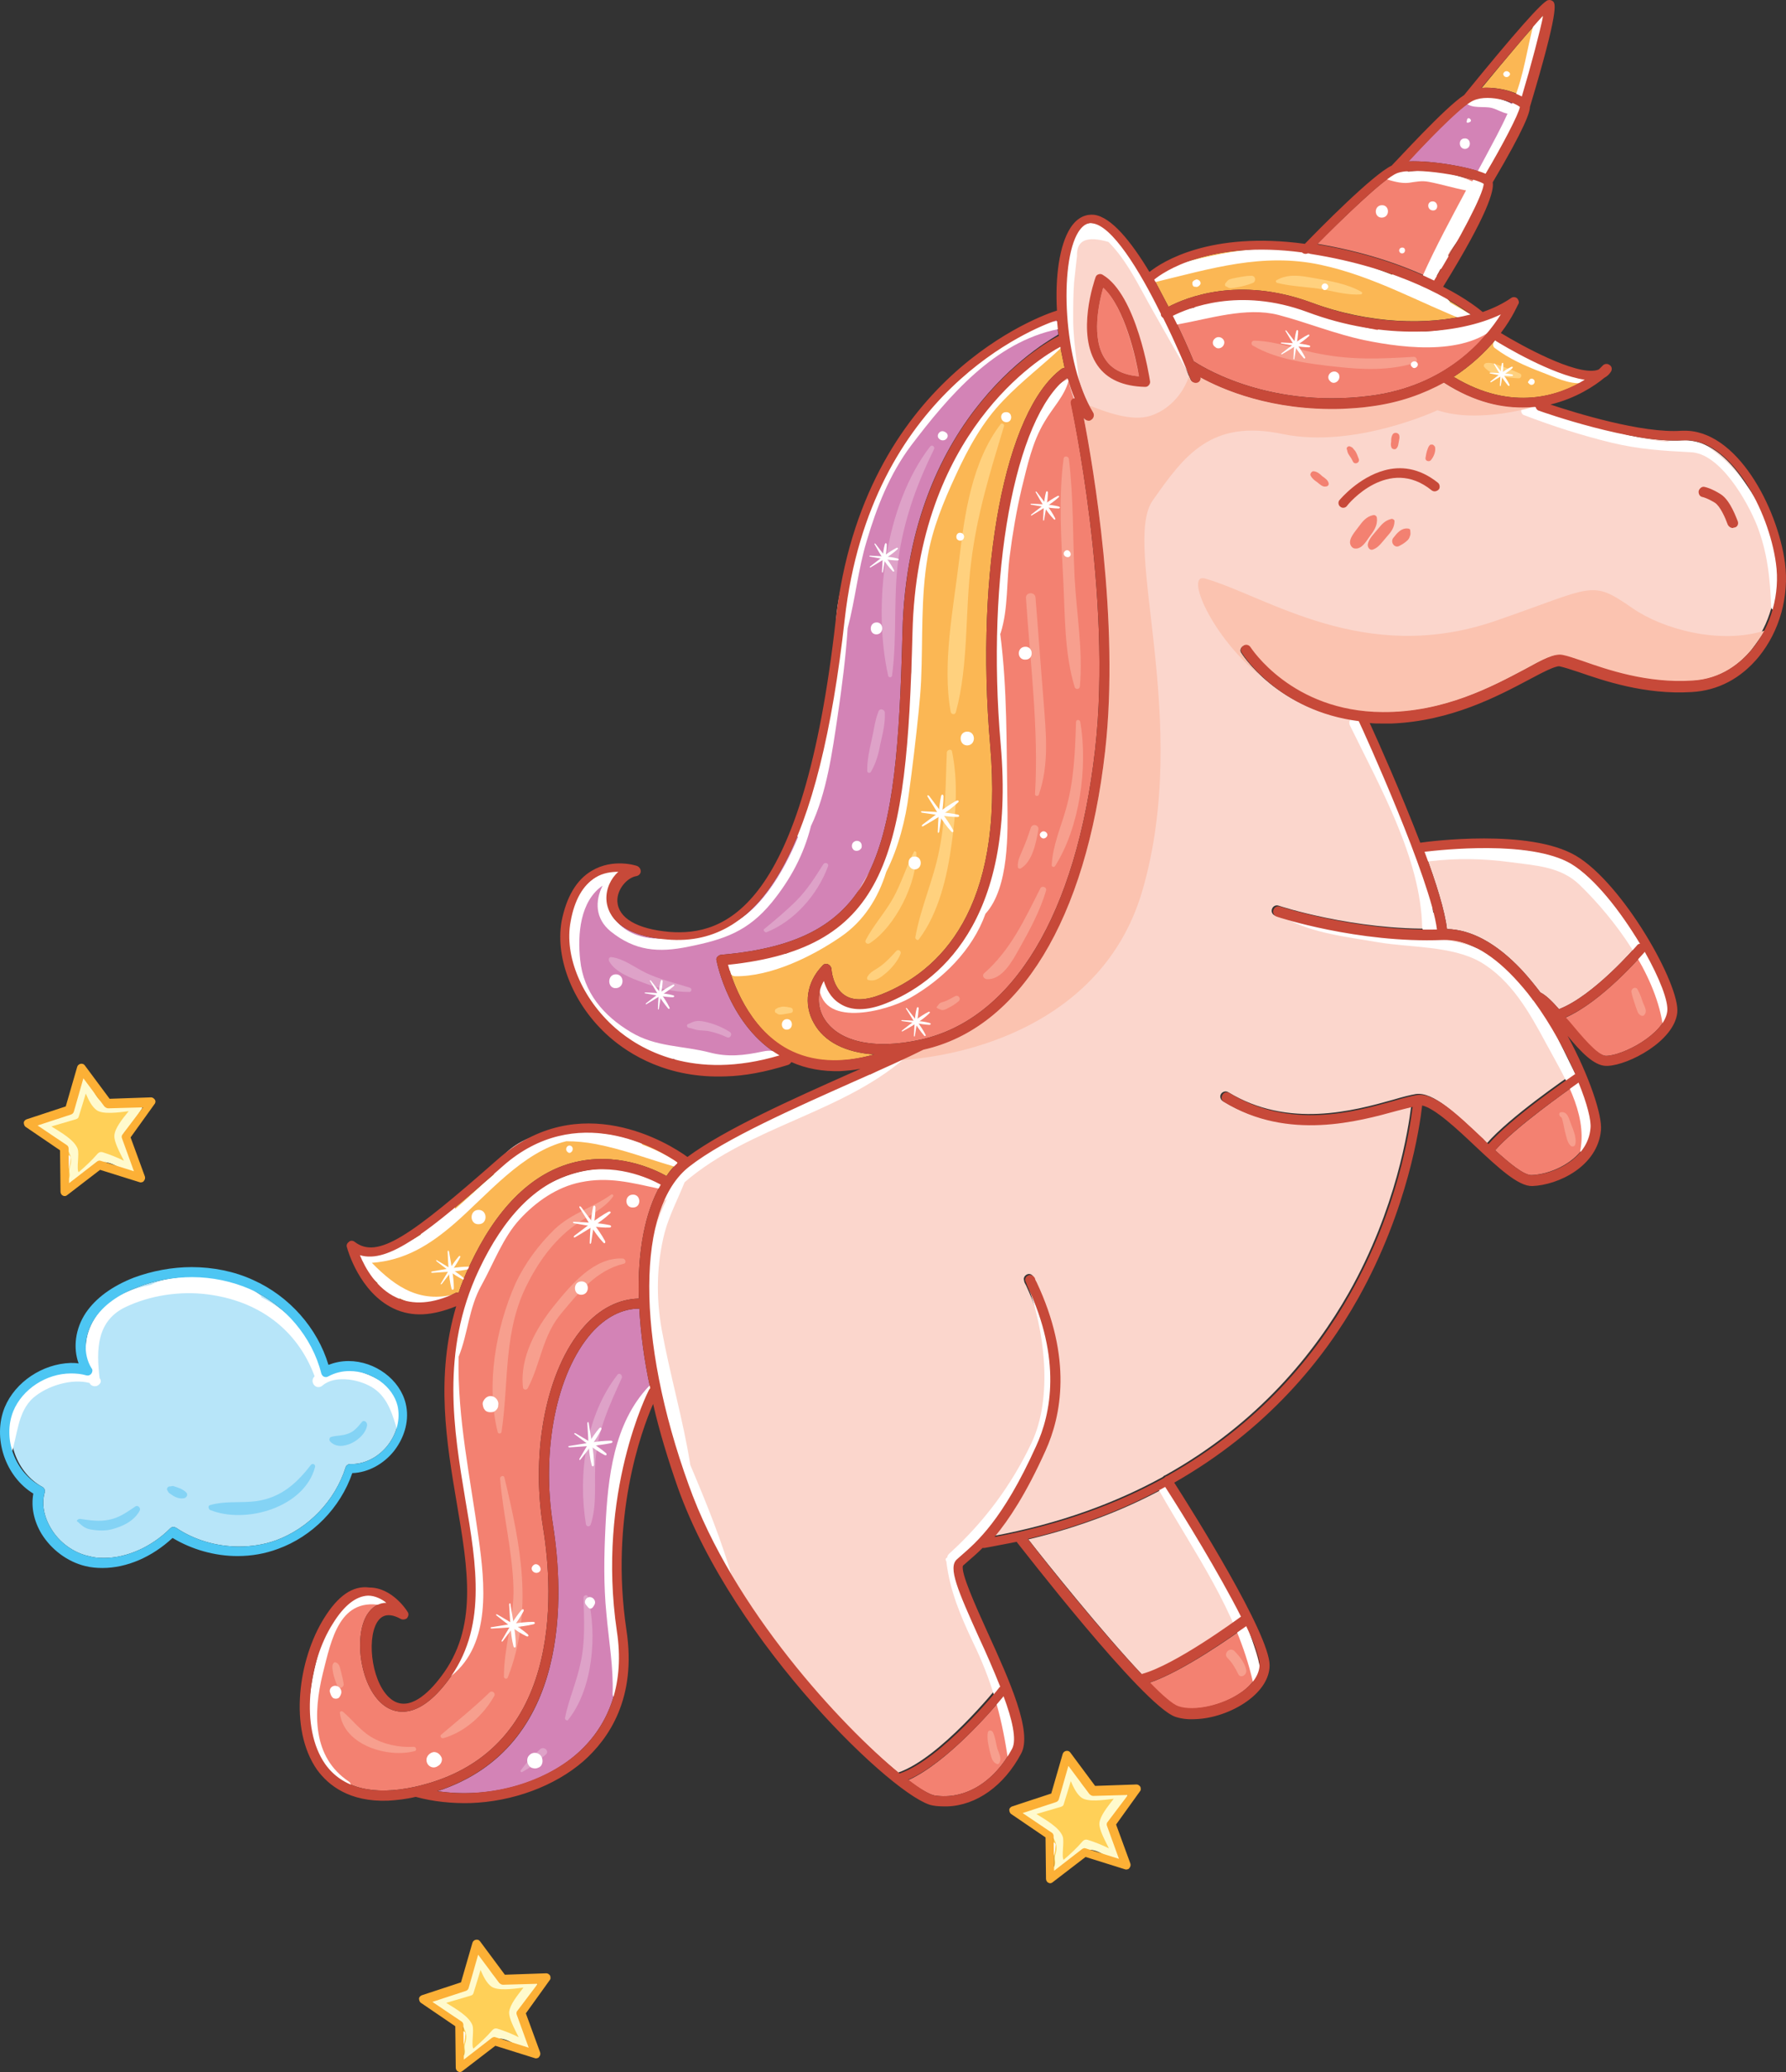 <?xml version="1.0" encoding="utf-8"?>
<!-- Generator: Adobe Illustrator 15.0.0, SVG Export Plug-In . SVG Version: 6.00 Build 0)  -->
<!DOCTYPE svg PUBLIC "-//W3C//DTD SVG 1.1//EN" "http://www.w3.org/Graphics/SVG/1.1/DTD/svg11.dtd">
<svg version="1.1" id="Layer_1" xmlns="http://www.w3.org/2000/svg" xmlns:xlink="http://www.w3.org/1999/xlink" x="0px" y="0px"
	 width="487.768px" height="565.822px" viewBox="0 0 487.768 565.822" enable-background="new 0 0 487.768 565.822"
	 xml:space="preserve">
<rect x="0" y="0" width="487.768" height="565.822" fill="#333333" stroke="none"/>
<path fill="#FBB754" d="M412.361,24.919c-1.172-0.391-4.427-1.172-7.683-0.912c6.641-8.073,13.412-16.146,16.928-19.792
	c-0.912,4.427-3.256,13.412-5.859,22.136C414.444,25.57,413.143,25.179,412.361,24.919z"/>
<path fill="#D383B6" d="M246.475,172.576c-1.563,60.938-6.12,84.376-49.48,88.152c-0.391,0-0.781,0.261-1.042,0.521
	c-0.26,0.261-0.391,0.651-0.26,1.042c0.13,0.781,3.646,17.969,17.188,25.912c-23.568,7.031-38.281-1.693-44.922-7.553
	c-8.985-7.942-13.933-19.531-12.11-29.037c1.042-5.859,3.385-9.896,6.771-11.979c2.083-1.303,4.427-1.563,6.25-1.563
	c-2.083,1.822-3.385,4.688-3.255,7.552c0.13,2.864,1.954,9.766,16.667,10.938c26.172,2.214,41.537-25.651,48.438-87.631
	c7.031-62.11,51.303-79.688,57.813-81.902c0.13,1.432,0.26,2.865,0.521,4.297C288.532,91.977,247.906,112.029,246.475,172.576z"/>
<path fill="#D383B6" d="M384.627,44.06c4.427-4.818,13.151-13.933,16.797-16.146c4.297-2.604,12.239,0.13,13.542,1.302
	c-0.391,2.083-4.818,10.547-9.375,18.229C401.424,45.622,391.268,43.799,384.627,44.06z"/>
<path fill="#FBB754" d="M198.817,263.463c43.881-4.558,48.829-30.078,50.392-90.756c1.302-54.559,34.896-75.131,40.364-77.996
	c0.391,1.953,0.781,3.776,1.172,5.729c-0.26,0-0.521,0.13-0.781,0.26c-15.495,11.458-23.698,54.818-19.531,102.866
	c3.906,44.922-13.933,61.719-29.688,67.97c-4.297,1.692-7.683,1.822-10.026,0.26c-3.385-2.213-3.646-7.161-3.646-7.161
	c0-0.521-0.391-1.042-0.911-1.303c-0.521-0.26-1.172-0.13-1.563,0.391c-4.297,4.428-5.208,10.548-2.344,15.626
	c2.865,5.208,8.724,8.072,16.537,8.594c-9.115,2.604-17.188,2.214-23.698-1.302C204.286,280.65,199.989,267.76,198.817,263.463z"/>
<path fill="#F38171" d="M274.079,463.204c2.344,6.25,3.646,11.85,2.344,14.323c-4.948,9.245-13.021,14.063-21.225,12.761
	c-1.302-0.261-3.906-1.692-7.161-4.167C258.714,481.304,271.214,466.72,274.079,463.204z"/>
<path fill="#F38171" d="M449.08,260.077C449.08,259.947,449.08,259.947,449.08,260.077c4.037,7.031,6.511,13.412,6.251,16.146
	c-0.782,6.119-12.11,12.109-16.798,12.109c-2.344-0.13-6.641-5.078-10.025-9.245c-0.391-0.391-0.651-0.781-1.042-1.172
	C437.622,273.489,448.56,260.599,449.08,260.077z"/>
<path fill="#F38171" d="M431.111,295.625c2.344,5.729,3.516,10.416,3.256,12.5c-0.781,7.942-9.766,12.5-16.016,12.761
	c-2.084,0.13-5.99-3.125-10.026-6.771C413.924,307.734,427.856,297.969,431.111,295.625z"/>
<path fill="#F38171" d="M340.225,444.194c2.214,4.688,3.646,8.463,3.646,10.416c0,2.734-1.823,5.469-5.078,7.683
	c-5.078,3.516-12.761,5.209-17.058,3.776c-1.563-0.521-4.427-2.995-7.942-6.511C323.168,456.434,337.36,446.277,340.225,444.194z"/>
<path fill="#F38171" d="M381.371,47.314c4.818-1.953,20.834,1.042,23.698,2.865c0.131,2.604-6.641,15.365-13.411,26.302
	c-7.422-3.646-17.969-7.552-31.901-9.896C366.007,60.335,377.726,48.877,381.371,47.314z"/>
<path fill="#FBD6CC" d="M339.054,441.59c-1.433,1.042-17.97,13.151-26.954,15.625c0,0-0.13,0-0.13,0.13
	c-10.808-11.458-26.172-30.599-31.12-36.979c14.323-3.385,26.823-8.333,37.5-14.192C323.428,414.246,333.193,430.001,339.054,441.59
	z"/>
<path fill="#FBD6CC" d="M446.997,258.254c-0.13,0.131-11.719,13.673-21.224,17.318c-1.823-2.083-3.516-3.776-5.078-4.558
	c-1.693-2.213-3.386-4.297-5.209-6.25c-6.771-7.161-13.672-10.938-20.313-11.067c-0.521-4.818-2.995-12.761-6.12-21.094
	c4.558-0.521,28.776-3.256,39.975,3.255c6.641,3.906,13.802,13.151,19.011,21.875C447.518,257.733,447.258,257.994,446.997,258.254z
	"/>
<path fill="#FBB754" d="M358.063,82.602c-19.792-7.292-34.245-1.302-38.933,1.172c-1.302-2.474-2.604-4.948-3.906-7.422
	c2.344-1.953,14.975-10.808,40.365-7.422c0.391,0.391,1.042,0.521,1.563,0.261c0.261,0,0.391,0,0.651,0.13
	c24.87,3.907,39.323,13.282,43.75,16.537C390.226,88.852,374.21,88.591,358.063,82.602z"/>
<path fill="#F38171" d="M373.949,108.123c-29.036,3.646-47.526-9.245-47.787-9.375h-0.13c-1.302-3.125-3.255-7.683-5.729-12.5
	c4.167-2.083,18.1-7.943,36.72-1.042c20.833,7.683,41.016,6.25,52.865,0.651C405.721,92.628,395.043,105.519,373.949,108.123z"/>
<path fill="#FBB754" d="M396.997,102.914c4.817-3.125,8.594-6.771,11.328-10.026c0.13,0.13,0.13,0.13,0.26,0.26
	c1.693,1.042,15.365,9.375,24.22,10.677C426.033,107.862,413.143,112.68,396.997,102.914z"/>
<path fill="#FBB754" d="M182.021,321.146c-3.255-1.822-13.802-6.901-26.042-3.516c-11.198,3.125-20.573,12.631-27.735,27.995
	c-1.172,2.475-2.213,4.948-2.995,7.422c-0.261-0.13-0.651-0.13-1.042,0.131c-5.989,2.864-11.458,3.255-15.885,1.172
	c-5.469-2.475-8.594-8.073-10.026-11.589c7.813,2.344,18.49-6.12,39.063-24.35c20.183-17.839,42.188-4.817,47.917-1.041
	C183.974,318.542,182.932,319.714,182.021,321.146z"/>
<path fill="#F38171" d="M299.079,204.738c-5.078,44.792-22.396,73.568-47.657,79.168c-12.891,2.864-22.786,0.521-26.563-6.12
	c-1.693-3.125-1.693-6.771,0.13-9.896c0.651,2.084,1.823,4.558,4.297,6.12c3.125,2.084,7.422,2.084,12.63,0
	c13.542-5.339,35.678-21.614,31.381-70.704c-4.037-46.224,3.775-89.323,18.229-100.261c0.521,1.953,1.172,3.906,1.953,5.729
	c-0.65,0.26-1.172,0.911-0.911,1.563C292.568,110.727,303.896,162.681,299.079,204.738z"/>
<path fill="#D383B6" d="M151.03,416.459c-3.255-20.442,0.912-41.406,10.417-52.344c3.906-4.428,8.464-6.771,13.151-6.771
	c0.391,6.771,1.302,14.063,2.995,21.745c-0.13,0.131-0.26,0.261-0.391,0.521c-0.13,0.261-14.323,27.996-8.724,65.887
	c2.083,13.672-1.693,25.261-10.807,33.334c-9.505,8.463-24.61,12.369-38.152,10.286C156.369,477.007,153.895,434.818,151.03,416.459
	z"/>
<path fill="#F38171" d="M100.509,435.73c1.953,0,3.646,0.911,5.078,1.953c-2.214,0-4.037,1.172-5.339,3.255
	c-3.776,6.12-1.823,20.313,4.948,25c2.865,1.953,8.984,3.776,17.057-6.9c10.808-14.193,7.943-31.381,4.818-49.61
	c-3.125-18.881-6.771-40.234,3.646-62.501c6.901-14.713,15.625-23.567,26.042-26.563c10.938-3.125,20.573,1.433,23.698,3.125
	c-4.297,7.422-6.38,18.229-5.99,31.12c-5.469,0.13-10.677,2.734-15.104,7.813c-10.026,11.459-14.453,33.464-11.068,54.559
	c2.995,18.359,5.469,61.979-35.026,70.964c-11.328,2.474-19.792,0.391-24.479-6.25c-6.901-9.896-4.557-27.734,2.083-38.282
	C93.999,438.334,97.254,435.73,100.509,435.73z"/>
<path fill="#FBD6CC" d="M459.888,120.232c-0.13,0-0.26,0-0.391,0c-13.802,0.912-38.281-7.813-39.323-8.073
	c-0.521-0.13-0.781-0.521-0.911-1.042c-0.781,0.13-1.563,0.13-2.344,0.13c-6.511,0.26-14.193-1.432-22.526-6.641
	c-0.131,0-0.131-0.13-0.131-0.13c-5.338,2.995-11.979,5.469-20.052,6.511c-2.604,0.391-5.208,0.521-7.683,0.651
	c-19.271,0.781-32.942-5.338-38.803-8.594c0.131,0.651-0.26,1.302-0.781,1.432c-0.781,0.261-1.563-0.13-1.822-0.781
	c-1.563-4.036-4.297-10.286-7.553-16.797c-0.13-0.13-0.26-0.26-0.391-0.391c-0.13-0.26-0.26-0.521-0.26-0.781
	c-5.99-11.849-13.412-24.219-18.75-24.74c-0.521,0-2.084-0.261-3.776,2.344c-5.339,8.463-4.037,35.938,4.036,49.349
	c0.391,0.651,0.131,1.563-0.521,1.954c-0.261,0.13-0.391,0.13-0.651,0.26c-0.521,0-0.911-0.26-1.302-0.651
	c0-0.13-0.13-0.13-0.13-0.26c2.604,13.412,9.766,55.6,5.859,91.147c-5.209,45.964-23.308,75.651-49.61,81.512
	c-4.558,2.344-11.328,5.338-19.011,8.724c-15.755,7.031-35.287,15.625-44.922,23.177c-14.453,11.198-14.713,47.006-0.391,86.851
	c11.979,33.594,41.537,65.626,57.553,78.646c11.458-3.906,26.953-23.178,27.083-23.308c0.131-0.13,0.261-0.261,0.391-0.391
	c-1.822-4.558-4.036-9.375-5.859-13.542c-5.729-12.761-8.464-19.011-5.989-21.224c0.391-0.391,0.781-0.651,1.172-1.042
	c4.297-3.646,11.328-9.636,20.442-29.818c4.037-8.984,6.901-23.828-2.344-43.75c-0.391-0.651-0.521-1.042-0.521-1.302
	c-0.261-0.781,0.261-1.433,0.911-1.693c0.781-0.26,1.433,0.131,1.693,0.912c0,0.13,0.26,0.521,0.391,0.911
	c9.766,20.964,6.771,36.589,2.474,46.094c-5.339,11.85-10.156,19.011-13.933,23.568c18.229-3.386,33.595-9.114,46.354-16.146
	c0.131-0.131,0.131-0.131,0.261-0.261s0.391-0.13,0.521-0.261c25.392-14.192,40.756-33.464,50.001-49.74
	c13.021-23.047,16.276-44.792,17.058-51.042c-1.172,0.261-2.604,0.651-4.167,1.042c-10.417,2.994-29.688,8.333-47.267-2.344
	c-0.65-0.391-0.911-1.303-0.521-1.953c0.391-0.651,1.303-0.912,1.953-0.521c16.407,10.026,34.376,5.078,45.053,2.084
	c2.604-0.781,4.688-1.303,6.25-1.563c4.688-0.651,11.068,5.469,17.969,11.979c0.521,0.391,0.912,0.912,1.433,1.433
	c6.25-7.161,21.615-17.708,23.698-19.141c-2.734-6.25-6.641-13.542-11.328-19.922c-0.261-0.131-0.391-0.391-0.521-0.651
	c-1.563-2.083-3.125-4.036-4.818-5.729c-6.641-7.031-13.281-10.416-19.531-10.286c-23.178,0.911-45.053-6.25-45.313-6.381
	c-0.781-0.26-1.172-1.041-0.911-1.822s1.042-1.172,1.823-0.912c0.26,0.131,20.703,6.771,42.839,6.251
	c-1.693-13.673-19.922-53.907-21.354-56.902c-21.745-2.734-31.511-17.969-31.901-18.62c-0.391-0.65-0.261-1.563,0.391-1.953
	s1.563-0.26,1.953,0.391c0.13,0.131,11.198,17.579,36.068,17.709c16.797,0.13,30.208-7.031,38.933-11.719
	c5.078-2.604,8.073-4.297,10.156-3.906c1.302,0.26,3.255,0.911,5.599,1.692c6.511,2.214,17.578,6.12,29.818,5.339
	c8.073-0.521,13.411-4.948,16.406-8.594c5.209-6.25,7.683-15.234,6.511-23.438C482.936,139.373,472.388,119.841,459.888,120.232z"/>
<path fill="#F38171" d="M311.059,102.784c-4.167-0.391-7.292-1.823-9.115-4.558c-4.036-5.859-1.822-15.625-0.65-19.662
	C307.152,83.904,310.146,97.966,311.059,102.784z"/>
<path fill="#FFFFFF" d="M378.246,48.356c1.172-0.912,1.953-1.172,3.125-1.302c0.651-0.521,2.344-0.391,2.734-0.391
	c0.261,0,0.391,0.13,0.521,0.26c1.692-0.13,3.516-0.521,5.208-0.391c3.906,0.261,8.594,1.302,12.24,2.995
	c1.172-2.213,2.344-4.297,3.516-6.511c2.083-3.906,4.297-7.942,6.119-11.979c-1.432-0.26-2.864-1.172-4.297-1.563
	c-2.213-0.521-5.208,0.26-7.031-1.302c-0.26-0.26-0.26-0.651,0-0.781c1.693-1.692,4.688-1.172,6.901-0.911
	c1.563,0.26,4.036,0.911,5.599,1.953c0.131-0.261,0.261-0.521,0.391-0.781c2.995-7.162,3.776-14.714,5.859-22.136
	c0-0.13,0.131-0.261,0.261-0.261c0-0.26,0-0.391,0-0.651c0-1.302,1.953-1.432,1.953-0.13c0,8.594-2.604,16.667-5.859,24.479
	c-1.302,3.386-2.734,6.771-4.297,10.026c-0.13,0.26-0.261,0.521-0.391,0.781c-2.864,6.641-5.599,13.281-8.724,19.792
	c-1.433,3.125-3.906,5.989-5.99,8.984c-0.261,0.391-0.391,0.781-0.651,1.172c0.261,0.26,0.391,0.651,0.131,1.042
	c-0.521,0.912-0.912,2.083-1.823,2.604c-0.13,0.13-0.261,0.13-0.391,0.13c-0.261,0.521-0.521,1.042-0.911,1.693v0.651
	c0,0.391-0.261,0.781-0.521,1.042c-0.391,0.261-0.781,0.521-1.302,0.781c-0.911,0.521-2.214-0.26-1.953-1.302
	c-0.13-0.391-0.13-0.912,0-1.302c3.516-7.813,7.683-15.495,11.719-23.047c-3.385-0.651-6.771-1.693-10.156-2.344
	c-1.953-0.391-3.646,0-5.469,0.26c-2.214,0.26-4.688-0.521-6.771-1.172C378.116,48.747,378.116,48.487,378.246,48.356z"/>
<path fill="#FFFFFF" d="M409.888,92.758c3.516,2.214,7.161,4.037,10.938,5.599c3.906,1.563,8.464,2.474,11.849,5.078
	c0.521,0.391,0.131,1.172-0.391,1.172c-3.906,0.391-7.813-1.693-11.328-2.995c-4.427-1.693-8.854-3.646-12.63-6.511
	C406.893,94.19,408.585,91.847,409.888,92.758z"/>
<path fill="#FFFFFF" d="M314.574,74.138c14.713-4.297,28.646-8.073,44.011-5.469c7.422,1.302,14.583,3.516,21.614,6.38
	c0.131-0.13,0.131-0.26,0.391-0.26c2.865-0.261,5.6,1.563,8.073,2.734s5.339,2.474,7.161,4.688c0.131,0.13,0.131,0.26,0.131,0.391
	c2.083,1.172,4.036,2.344,6.12,3.516c1.172,0.651,0.26,2.213-0.912,1.823c-13.672-5.338-25.911-12.5-40.495-15.625
	c-15.755-3.386-29.948,1.042-45.053,4.688C313.662,77.263,312.751,74.659,314.574,74.138z"/>
<path fill="#FFFFFF" d="M417.31,110.336c9.245,3.516,18.62,6.38,28.255,8.724c3.256,0.781,6.511,1.302,9.767,1.563
	c0.39-0.13,0.65-0.26,1.172-0.26c0.781,0,1.563,0,2.474,0c1.172,0,2.474-0.13,3.516,0.26c2.214,0.13,4.036,1.302,5.859,2.734
	c12.109,9.375,20.053,27.474,17.188,42.579c-0.13,1.042-1.822,0.781-1.822-0.13c-0.261-7.813-1.042-15.104-3.906-22.396
	c-2.604-6.51-10.026-19.662-18.1-19.922c-7.552-0.391-14.063-0.781-21.615-2.604c-8.072-1.953-16.146-4.557-23.958-7.552
	C414.705,112.68,415.747,109.815,417.31,110.336z"/>
<path fill="#F38171" d="M362.882,132.081c0,0.521-0.391,0.781-0.911,0.781c-0.781,0.13-1.563-0.651-2.214-1.172
	c-0.781-0.521-1.433-1.042-1.823-1.823c-0.26-0.521,0.391-1.302,0.912-1.172c0.911,0.13,1.563,0.651,2.213,1.302
	C361.971,130.649,362.752,131.169,362.882,132.081z"/>
<path fill="#F38171" d="M369.522,126.092c-0.261-0.521-0.521-1.042-0.911-1.563c-0.131-0.261-0.391-0.521-0.521-0.912
	c-0.13-0.26-0.13-0.651-0.26-0.912c-0.261-0.521,0.521-1.042,0.911-0.781c0.261,0.13,0.651,0.261,0.781,0.521
	c0.261,0.26,0.391,0.521,0.651,0.781c0.391,0.651,0.65,1.432,0.911,2.083C371.476,126.352,370.043,127.003,369.522,126.092z"/>
<path fill="#F38171" d="M382.022,120.623c-0.13,0.651-0.13,1.302-0.651,1.823c-0.26,0.391-1.041,0.26-1.302-0.13
	c-0.261-0.521-0.261-1.042-0.13-1.693c0-0.651,0-1.302,0.391-1.953c0.391-0.781,1.692-0.521,1.822,0.261
	C382.283,119.451,382.152,119.972,382.022,120.623z"/>
<path fill="#F38171" d="M390.746,125.701c-0.521,0.521-1.563,0.13-1.432-0.651c0.13-0.781,0.26-1.692,0.65-2.604
	c0.131-0.391,0.391-0.912,0.781-1.042c0.131,0,0.391,0,0.521,0c0.261,0.13,0.521,0.391,0.65,0.651
	C392.179,123.357,391.528,124.79,390.746,125.701z"/>
<path fill="#FFFFFF" d="M371.476,196.404c4.297,8.464,8.333,17.188,11.979,26.042c3.516,8.595,7.031,17.448,7.942,26.693
	c0.391,0.13,0.651,0.391,0.651,0.911c0,1.042,0.26,1.953,0.65,2.865c0.131,0.26,0.131,0.65,0,0.911
	c-0.26,0.521-1.041,0.781-1.563,0.391c-0.911,0.781-2.604,0.521-2.734-1.042c-0.391-18.75-11.588-38.411-19.661-54.948
	C367.699,196.274,370.564,194.451,371.476,196.404z"/>
<path fill="#FFFFFF" d="M388.272,232.994c2.604-4.428,15.365-2.084,19.662-1.693c7.161,0.651,16.797,0.911,22.786,5.469
	c6.511,5.078,11.459,11.979,15.886,18.881c4.558,6.9,10.417,14.974,9.766,23.567c-0.13,1.563-2.083,1.563-2.344,0.131
	c-2.214-13.673-12.761-28.126-22.526-37.631c-5.208-5.078-11.979-5.339-18.75-6.25c-7.682-1.042-14.844-1.172-22.526-0.261
	c-0.13,0-0.26,0-0.391,0h-0.13c-0.13,0-0.13,0-0.261,0c-0.13,0-0.13,0-0.26,0C388.272,235.077,387.752,233.775,388.272,232.994z"/>
<path fill="#FFFFFF" d="M351.163,249.66c5.338-0.391,10.677,1.303,15.755,2.344c5.99,1.303,11.979,2.344,18.1,3.256
	c9.766,1.432,18.62,1.822,26.563,8.463c7.813,6.511,12.631,17.318,17.058,26.303c3.646,7.422,8.724,16.537,4.688,24.609
	c-0.521,1.042-1.953,0.391-1.692-0.65c1.822-10.287-4.688-20.313-9.375-29.037c-4.558-8.464-9.506-17.317-17.97-22.266
	c-7.813-4.428-19.141-3.906-27.734-5.339c-8.203-1.433-18.229-2.474-25.521-6.641C350.382,250.441,350.642,249.66,351.163,249.66z"
	/>
<path fill="#FFFFFF" d="M225.641,267.63c7.031,10.938,20.053,3.646,28.125-2.475c6.511-4.947,10.678-11.849,14.193-19.011
	c1.172-4.036,3.125-8.072,3.776-12.369c1.041-6.511,0.911-13.281,0.781-19.792c-0.391-13.933-1.563-28.126-0.521-42.058
	c-1.041-5.209-0.13-10.678,0.391-15.886c0.781-7.943,2.214-15.886,3.906-23.698c2.084-9.375,5.99-24.479,15.625-29.037
	c0,0,0,0,0.131,0c-1.823-7.682-1.563-16.276-1.303-23.958c0.261-5.729-0.65-16.537,6.381-18.359
	c5.469-1.432,10.286,5.599,12.63,9.375c3.386,5.338,6.641,10.808,9.636,16.537c-0.13-0.911,0.261-1.692,1.692-1.953
	c1.693-0.26,3.386-0.651,5.078-0.911c0.261-0.521,0.651-0.912,1.172-0.912c2.344-0.13,4.167-1.302,6.381-1.563
	c1.953-0.261,3.775-0.13,5.599,0.391c1.172-0.13,2.214-0.261,3.386-0.261c6.38-0.391,12.891,2.474,18.75,4.427
	c4.428,1.433,9.506,2.995,14.844,4.037c0-0.26,0.131-0.521,0.391-0.521c4.297,0.13,8.334,1.042,12.761,0.912
	c4.817-0.26,9.505-1.563,14.063-2.865c0.13,0,0.261,0,0.391,0c0.781-0.391,1.692-0.781,2.474-1.042c0.391-0.13,0.651,0,0.782,0.26
	c0.65-0.521,1.302-0.911,1.953-1.432c1.041-0.781,2.083,0.781,1.432,1.693c-8.203,10.286-26.563,8.073-37.891,5.729
	c-8.073-1.693-15.625-4.818-23.568-6.901c-8.724-2.214-18.75,1.042-27.474,2.604c-0.651,0.26-1.303,0-1.823-0.391
	c2.474,4.557,4.688,9.115,6.901,13.672c0.521,1.042-0.912,1.953-1.563,0.912c-3.516-5.99-6.901-11.979-10.287-17.969
	c-3.646-6.38-6.9-13.542-12.109-18.75c-5.859-1.693-8.724-0.521-8.594,3.776c-0.261,2.344-0.521,4.818-0.781,7.162
	c-0.261,3.386-0.261,6.771-0.261,10.157c0,7.552,1.823,15.104,1.953,22.526c0,0.781-0.911,0.912-1.302,0.261
	c-0.781-1.823-1.433-3.907-1.953-5.86c-1.042,4.037-4.427,7.422-6.511,11.068c-3.385,5.599-4.688,11.979-6.25,18.229
	c-1.433,6.12-2.474,12.24-3.255,18.36c-0.912,6.901-0.391,14.453-2.475,21.094c0,0.13-0.13,0.13-0.13,0.261
	c1.953,14.974,1.692,30.469,1.953,45.573c0.13,8.594,0.521,23.698-5.989,30.859c-3.516,9.896-11.719,17.969-20.703,23.047
	c-6.25,3.516-24.871,8.595-24.74-4.166C223.818,267.239,225.12,266.849,225.641,267.63z"/>
<path fill="#FFFFFF" d="M198.297,263.854c1.302-1.172,2.604-1.172,4.036-0.912c0.651-0.65,1.563-0.781,2.604-1.041
	c2.995-0.521,6.12-1.433,9.245-1.563c0.13,0,0.261,0,0.391,0.13c4.037-1.823,7.813-3.906,11.589-5.989
	c3.385-1.823,5.859-4.037,7.943-6.641l-0.13,0.13c-0.521,0.391-1.432-0.13-1.172-0.781c1.823-5.599,6.12-10.547,8.463-16.016
	c2.995-7.031,3.646-14.714,4.688-22.136c1.303-8.464,2.214-17.058,2.865-25.521c0-0.65,0-1.432,0-2.213
	c-0.521-0.131-0.912-0.521-0.912-1.042c-1.563-17.839,2.604-35.678,10.026-51.824c6.12-13.542,17.318-28.516,31.12-34.896
	c0.781-0.391,1.433,0.781,0.911,1.302c-5.208,4.948-10.938,9.245-15.885,14.453c-5.729,5.859-9.767,13.281-13.151,20.703
	c-3.256,7.032-6.25,14.323-7.553,21.875c-1.953,11.328-1.302,22.656-1.822,34.115c-0.131,2.734-0.391,5.469-0.651,8.203
	c-0.781,7.682-1.692,15.364-2.734,22.917c-0.781,6.25-2.734,14.323-6.12,20.964c-2.213,7.161-6.12,13.411-12.37,17.708
	c-7.943,5.469-19.141,10.938-28.907,10.808c-0.911,0-1.432-0.781-1.302-1.433c-0.261,0-0.521,0-0.781-0.13
	C198.167,265.155,197.906,264.244,198.297,263.854z"/>
<path fill="#FFFFFF" d="M167.177,237.551c0.13,0,0.391,0,0.521,0c0.912-0.781,2.604,0.261,1.823,1.433
	c-2.214,3.906-5.99,7.683-0.782,13.021c3.125,3.256,7.162,4.298,11.458,4.298c5.469,0,11.719-1.693,17.058-3.125
	c9.636-2.604,16.797-15.104,20.703-24.61c-0.26-0.26-0.521-0.65-0.391-1.172c2.344-10.156,5.729-19.922,7.683-30.208
	c1.302-7.162,2.344-14.454,3.385-21.745c-0.13-0.131-0.26-0.391-0.26-0.651c-0.912-9.896,3.125-20.964,5.859-30.339
	c2.604-9.115,6.771-17.318,12.24-25c9.766-13.412,24.609-29.818,42.058-31.771c1.302-0.13,1.692,1.953,0.391,2.214
	c-17.318,3.516-29.818,18.229-40.104,31.771c-5.86,7.813-9.375,16.797-12.11,26.042c-2.344,7.683-3.125,16.017-5.208,23.829
	c-0.521,7.942-1.563,16.016-2.734,23.958c-1.432,9.636-2.995,21.094-7.292,30.079c-1.953,7.813-5.599,14.583-10.677,20.833
	c-6.511,7.943-13.021,10.156-22.787,12.109c-8.203,1.693-14.583,1.172-21.224-4.166c-4.297-3.517-4.297-8.334-2.214-12.501
	c-6.12,4.167-6.901,13.282-6.12,20.313c0.911,8.854,6.38,15.234,13.802,19.661c6.901,4.167,14.063,3.646,21.615,5.6
	c4.948,1.302,9.375,0.781,14.323-0.261c2.474-0.521,3.125-0.13,5.339,0.651c1.042,0.391,0.521,1.822-0.391,1.953
	c-4.558,0.26-8.984,2.474-13.542,1.953c-1.302-0.131-2.604-0.391-3.906-0.521c-2.213,0.781-4.427,1.042-6.641,0.912
	c-1.432,0-3.906-0.391-4.688-1.823c-0.261-0.13-0.391-0.13-0.651-0.261c-0.26,0-0.26-0.391,0-0.391
	c0.261-0.13,0.391-0.13,0.521-0.26c0,0,0-0.131,0.13-0.131c-0.781-0.13-1.563-0.13-2.214-0.13
	c-6.901-0.261-16.016-6.12-20.182-11.458C153.374,267.108,150.51,241.848,167.177,237.551z"/>
<path fill="#FFFFFF" d="M98.556,341.849c6.38,0.131,11.588-1.692,16.406-4.688c-0.13-0.13-0.13-0.391,0-0.521
	c1.042-1.302,2.213-2.083,3.516-2.995c1.563-1.172,2.995-2.734,4.167-4.166c0.651-0.781,1.563-0.131,1.693,0.65
	c2.734-2.344,5.339-4.817,7.943-7.161c0.912-0.781,1.823-1.563,2.734-2.344c-0.521,0-0.912-0.391-0.651-0.912
	c5.99-10.677,18.62-12.369,30.599-10.156c3.386,0.261,6.641,1.303,9.896,2.475c0.26,0.13,0.521,0.26,0.521,0.521
	c3.516,1.302,6.641,2.864,9.245,4.558c0.651,0.391,0.391,1.563-0.521,1.432c-7.161-2.083-13.932-4.688-21.354-6.119
	c-2.734-0.521-5.469-0.781-8.073-0.781c-11.979,2.864-21.484,14.583-30.469,22.396c-6.901,5.99-13.672,10.156-22.656,10.808
	c6.641,6.771,13.542,11.459,23.958,8.203c1.042-0.391,1.563,0.651,1.302,1.433c0.391-0.911,0.781-1.823,1.172-2.604
	c3.385-7.683,7.682-16.146,13.412-22.266c9.115-9.766,27.214-14.453,38.933-6.641c0.781,0.521,0.391,1.822-0.651,1.563
	c-7.292-1.563-13.542-3.256-21.094-1.693c-6.51,1.303-12.24,5.339-16.667,10.157c-4.558,4.947-7.162,12.109-10.417,17.969
	c-3.516,6.25-3.646,13.151-6.25,19.531c-0.391,16.537,3.255,33.334,5.469,49.61c1.693,12.109,3.516,28.776-7.422,37.5
	c-0.521,0.391-1.042-0.261-0.912-0.781c2.734-7.161,6.38-12.891,6.901-20.834c0.521-7.813-1.563-16.146-2.604-23.828
	c-1.953-14.192-5.599-29.297-3.255-43.62c-0.13-4.688,1.563-9.505,3.386-13.933c-0.13,0.261-0.26,0.391-0.651,0.521
	c-6.38,2.864-11.979,2.083-17.057-0.651c0,0.521-0.651,1.042-1.172,0.781c-1.823-1.172-4.167-2.214-5.339-4.167
	c-0.13-0.261,0.13-0.651,0.391-0.651c0.13,0,0.261,0,0.391,0.131c-2.083-1.823-4.167-3.776-5.989-5.99
	C96.863,343.542,97.124,341.849,98.556,341.849z"/>
<path fill="#FFFFFF" d="M86.316,453.96c1.302-5.209,2.864-13.412,8.073-16.406c3.776-2.084,8.333-3.256,11.328,0.391
	c0.261,0.26-0.13,0.781-0.521,0.65c-12.5-3.125-14.714,9.245-17.058,18.49c-2.604,10.677-2.865,22.786,7.162,29.427
	c0.911,0.651,0.521,2.214-0.651,1.823C80.717,485.21,83.842,463.986,86.316,453.96z"/>
<path fill="#FFFFFF" d="M165.354,416.98c0.651-13.412,2.214-28.256,11.849-38.412c0.651-0.781,2.083,0.13,1.563,1.041
	c-8.594,12.631-9.635,27.605-10.417,42.449c-0.391,7.031,0,14.192,0.521,21.224c0.521,6.381,2.734,13.281,0.651,19.531
	c-0.391,1.042-2.214,1.172-2.214-0.26c0.261-7.292-1.042-14.453-1.693-21.876C164.833,432.865,164.963,424.923,165.354,416.98z"/>
<path fill="#FFFFFF" d="M258.714,425.313c0-0.391,0.13-0.651,0.521-1.042c9.506-8.594,17.058-18.75,22.526-30.339
	c5.859-12.5,3.516-30.729-1.172-43.229c-0.391-1.041,1.172-1.432,1.693-0.521c5.729,12.37,8.072,29.948,3.385,42.969
	c-4.688,12.761-14.063,24.35-24.089,33.204c-0.26,0.26-0.521,0.391-0.781,0.391c1.563,9.635,6.381,18.099,10.417,26.823
	c3.776,8.203,5.6,16.797,6.641,25.651c0.261,1.822-2.474,1.822-2.734,0.13c-1.692-11.198-4.427-20.703-9.375-30.859
	c-3.386-7.162-6.38-14.193-7.292-22.136C258.063,425.834,258.323,425.443,258.714,425.313z"/>
<path fill="#FFFFFF" d="M318.61,405.651c10.547,16.017,22.656,33.595,26.172,52.865c0.261,1.693-2.213,2.604-2.604,0.781
	c-4.428-19.531-16.017-35.286-25.651-52.344C315.746,405.521,317.699,404.22,318.61,405.651z"/>
<path fill="#FFFFFF" d="M182.15,327.396c-1.042,1.042-2.864-0.26-2.083-1.563c1.302-1.953,2.734-3.646,4.297-5.338
	c0.391-1.563,1.563-2.995,3.255-2.734c6.641-5.078,14.975-8.464,22.396-11.979c5.859-2.734,11.719-5.6,17.578-8.203
	c0.781-0.391,1.693-0.651,2.474-1.042c0,0,0-0.13,0.13-0.13c0.781-0.912,1.692-1.303,2.734-1.693
	c0.651-0.26,2.083-0.521,2.734-1.041c-0.13-0.391,0.13-0.912,0.651-0.912c0.391,0,0.521,0.131,0.912,0.261
	c0.26,0.13,0.391,0.261,0.391,0.521c3.646-1.953,6.901-4.817,10.547-6.9c0.521-0.261,1.042,0.391,0.651,0.781
	c-17.579,16.406-43.751,19.791-61.85,35.417c-1.823,4.557-4.167,8.984-5.469,13.802c-2.213,8.725-2.344,17.709-0.781,26.433
	c2.213,12.239,5.859,24.609,7.813,36.979c4.297,10.156,8.594,20.703,11.589,31.25c0.391,1.563-1.823,2.214-2.344,0.781
	c-3.255-7.552-5.99-15.494-8.464-23.438c-0.521,0.651-1.823,0.521-2.213-0.521c-5.729-14.453-7.422-31.511-10.026-46.745
	C174.989,349.922,177.072,337.813,182.15,327.396z"/>
<path fill="#F79F8E" d="M342.569,93.019c6.119,0.13,12.109,2.604,18.099,3.646c8.594,1.693,16.797,1.302,25.391,0.781
	c1.042,0,1.303,1.433,0.261,1.693c-6.901,2.083-14.063,1.823-21.094,1.042c-7.422-0.781-16.537-1.953-22.917-5.729
	C341.527,94.19,341.657,93.019,342.569,93.019z"/>
<path fill="#F79F8E" d="M290.354,157.862c-0.521-10.808-1.302-21.875,0.131-32.682c0.13-0.781,1.302-0.651,1.433,0.13
	c1.302,10.677,1.041,21.615,1.563,32.422c0.521,9.766,2.344,20.053,1.432,29.818c-0.13,0.781-1.302,0.781-1.432,0
	C290.615,178.176,290.876,167.498,290.354,157.862z"/>
<path fill="#F79F8E" d="M291.136,220.884c2.214-7.813,2.475-15.755,2.734-23.698c0-0.781,1.042-0.781,1.173,0
	c2.083,12.24-0.131,28.646-6.901,39.324c-0.261,0.391-0.912,0.26-0.912-0.261C287.49,230.91,289.704,225.963,291.136,220.884z"/>
<path fill="#F79F8E" d="M268.74,265.807c7.292-6.381,11.067-14.714,15.364-23.178c0.391-0.911,1.953-0.391,1.563,0.651
	c-1.692,5.599-4.427,10.677-7.291,15.755c-1.823,3.256-4.688,8.725-8.985,8.334C268.74,267.239,268.089,266.458,268.74,265.807z"/>
<path fill="#F79F8E" d="M255.85,274.921c0.26-0.26,0.391-0.521,0.65-0.781c0.261-0.391,1.042-0.521,1.433-0.65
	c1.042-0.391,1.953-0.912,2.864-1.433c1.042-0.521,1.823,0.781,0.912,1.433c-0.912,0.781-1.823,1.302-2.865,1.822
	c-0.391,0.261-1.041,0.521-1.432,0.521s-0.781-0.261-1.172-0.391S255.719,275.052,255.85,274.921z"/>
<path fill="#F79F8E" d="M280.198,163.332c-0.13-1.693,2.475-1.823,2.604-0.131c0.781,9.506,1.433,18.881,2.214,28.386
	c0.65,8.594,1.563,17.188-1.303,25.392c-0.13,0.521-1.041,0.521-1.041-0.131C283.714,199.14,281.37,181.17,280.198,163.332z"/>
<path fill="#F79F8E" d="M279.157,232.343c0.911-2.083,1.692-4.167,2.344-6.25c0.391-1.303,2.344-0.912,2.083,0.521
	c-0.651,3.516-1.563,8.594-4.817,10.547c-0.261,0.131-0.781,0-0.781-0.391C277.854,235.077,278.506,233.905,279.157,232.343z"/>
<path fill="#F79F8E" d="M151.421,356.433c4.558-5.6,10.808-13.151,18.62-12.761c0.781,0,1.172,1.302,0.261,1.433
	c-7.422,1.822-12.11,7.683-16.797,13.281c-5.469,6.38-5.729,13.802-9.375,20.703c-0.391,0.651-1.302,0.391-1.302-0.261
	C141.916,370.625,146.473,362.553,151.421,356.433z"/>
<path fill="#F79F8E" d="M140.744,350.573c2.604-5.6,6.38-10.678,10.807-14.975c4.558-4.297,10.417-5.859,15.365-9.375
	c0.261-0.261,0.781,0.131,0.521,0.521c-2.474,3.385-6.12,4.817-9.505,7.161c-5.99,4.036-10.417,9.896-13.672,16.276
	c-6.901,13.021-5.208,26.953-7.292,40.886c-0.13,0.521-0.911,0.521-1.042,0C132.671,378.178,135.405,362.683,140.744,350.573z"/>
<path fill="#F79F8E" d="M140.223,433.517c-0.26-9.896-2.865-19.922-3.646-29.818c0-0.65,1.042-0.911,1.172-0.26
	c4.427,18.489,8.073,36.328,0.912,54.688c-0.26,0.521-1.042,0.261-1.042-0.26C137.619,449.663,140.483,441.72,140.223,433.517z"/>
<path fill="#F79F8E" d="M120.431,473.751c4.427-3.775,8.984-7.422,13.281-11.588c0.651-0.651,1.693,0.13,1.302,0.911
	c-2.995,5.339-8.073,9.896-13.933,11.589C120.562,474.793,120.041,474.142,120.431,473.751z"/>
<path fill="#F79F8E" d="M93.738,467.501c2.604,2.214,4.557,4.948,7.552,6.771c3.385,2.083,7.813,2.994,11.719,2.734
	c0.651,0,0.912,1.042,0.26,1.172c-7.292,1.953-19.401-1.563-20.443-10.417C92.696,467.371,93.348,467.11,93.738,467.501z"/>
<path fill="#F79F8E" d="M91.134,454.09c0.13-0.13,0.391-0.261,0.521-0.13c1.042,0.26,1.172,1.432,1.432,2.344
	c0.261,1.172,0.651,2.474,0.781,3.646c0,0.911-1.302,1.433-1.692,0.521c-0.521-1.172-0.912-2.344-1.172-3.516
	C90.874,456.043,90.483,454.871,91.134,454.09z"/>
<path fill="#FFD17E" d="M261.969,152.784c1.433-12.37,3.516-26.823,11.329-36.979c0.26-0.391,1.041,0,0.911,0.521
	c-3.776,12.5-7.422,24.219-8.984,37.24c-1.693,13.282-0.651,27.995-4.167,40.886c-0.261,0.912-1.302,0.651-1.433-0.13
	C257.281,181.17,260.406,166.065,261.969,152.784z"/>
<path fill="#FFD17E" d="M249.99,255.911c1.432-8.073,4.947-15.626,6.51-23.698c1.823-8.854,1.693-17.709,2.084-26.693
	c0-0.781,1.302-1.172,1.432-0.261c1.693,8.334,1.042,16.928-0.13,25.261c-1.172,8.725-3.516,18.881-8.984,26.042
	C250.641,256.952,249.859,256.432,249.99,255.911z"/>
<path fill="#FFD17E" d="M236.839,266.849c0.781-1.563,2.474-2.084,3.776-3.125c1.563-1.172,2.865-2.604,4.167-4.037
	c0.651-0.65,1.433,0.131,1.172,0.781c-0.781,1.953-2.213,3.646-3.776,5.078c-1.432,1.172-2.995,2.604-4.948,2.084
	C236.839,267.63,236.708,267.239,236.839,266.849z"/>
<path fill="#FFD17E" d="M211.838,275.572c0.26-0.13,0.391-0.261,0.651-0.391c0.391-0.13,0.651-0.13,1.042-0.261
	c0.781-0.13,1.692,0.131,2.474,0.261c0.651,0.13,0.781,1.302,0,1.433c-0.781,0.13-1.432,0.26-2.213,0.391
	c-0.391,0-0.781,0.13-1.172,0c-0.391-0.131-0.521-0.391-0.912-0.521C211.578,276.224,211.578,275.702,211.838,275.572z"/>
<path fill="#FFD17E" d="M236.448,256.691c2.083-4.036,5.338-7.552,7.552-11.588c2.214-4.037,3.516-8.464,5.6-12.5
	c0.13-0.261,0.521-0.131,0.65,0.13c0.261,8.333-5.729,20.313-12.76,24.87C236.839,257.994,236.058,257.343,236.448,256.691z"/>
<path fill="#FFD17E" d="M348.688,76.481c3.256-1.823,6.642-1.172,10.287-0.521c4.297,0.781,9.114,1.563,12.891,3.776
	c0.261,0.13,0.13,0.651-0.13,0.651c-3.386,0.261-6.771-0.651-10.156-1.302c-4.167-0.781-8.595-0.781-12.761-1.823
	C348.429,77.133,348.298,76.612,348.688,76.481z"/>
<path fill="#FFD17E" d="M334.626,77.393c0.391-0.391,0.521-0.781,1.042-1.042c0.65-0.261,1.432-0.391,2.083-0.521
	c1.302-0.26,2.734-0.521,4.037-0.521c1.172,0,1.302,1.563,0.391,1.953c-1.303,0.521-2.735,0.912-4.167,1.172
	c-0.651,0.13-1.303,0.261-1.953,0.261c-0.521,0-0.912-0.391-1.303-0.521C334.496,78.044,334.496,77.653,334.626,77.393z"/>
<path fill="#FFD17E" d="M405.851,99.138c1.693-0.26,3.125,0.521,4.688,1.042c1.563,0.521,3.125,1.172,4.558,1.823
	c0.651,0.26,0.391,1.302-0.261,1.302c-2.994-0.13-7.552-0.651-9.505-3.125C405.069,99.659,405.46,99.269,405.851,99.138z"/>
<path fill="#DEA2C8" d="M254.026,121.925c0.521-0.651,1.433,0.13,1.042,0.781c-4.428,8.984-7.683,17.839-9.375,27.734
	c-1.954,11.328-0.521,22.787-2.084,34.115c-0.13,0.521-0.911,0.521-1.042,0C238.271,165.154,241.656,137.94,254.026,121.925z"/>
<path fill="#DEA2C8" d="M238.011,202.265c0.651-2.734,0.911-5.6,1.953-8.073c0.391-0.912,1.692-0.391,1.692,0.391
	c0.13,2.734-0.521,5.599-1.172,8.333c-0.521,2.865-1.172,5.339-2.604,7.813c-0.26,0.521-1.042,0.391-1.042-0.26
	C236.839,207.603,237.359,204.999,238.011,202.265z"/>
<path fill="#DEA2C8" d="M208.713,253.697c2.995-2.475,5.99-4.948,8.724-7.683c2.995-2.995,5.208-6.511,7.422-10.026
	c0.391-0.65,1.563-0.26,1.302,0.521c-2.865,7.813-9.245,15.104-16.927,18.099C208.844,254.608,208.323,253.958,208.713,253.697z"/>
<path fill="#DEA2C8" d="M167.046,261.379c3.255,0.391,6.38,2.865,9.375,4.298c3.776,1.822,7.943,2.734,11.979,4.036
	c0.651,0.13,0.521,1.172-0.13,1.172c-4.427,0-8.724-1.042-12.761-2.604c-3.125-1.172-7.422-2.734-9.115-5.729
	C166.005,261.77,166.525,261.249,167.046,261.379z"/>
<path fill="#DEA2C8" d="M188.01,279.608c1.042-0.391,1.172-0.65,2.213-0.781c1.042-0.13,2.083,0.131,3.125,0.391
	c2.083,0.521,4.167,1.433,5.99,2.604c0.781,0.521,0.13,1.823-0.781,1.433c-1.693-0.781-3.255-1.303-5.078-1.693
	c-0.912-0.13-1.823-0.13-2.865-0.26c-0.912-0.131-1.693-0.521-2.604-0.651C187.489,280.39,187.489,279.739,188.01,279.608z"/>
<path fill="#DEA2C8" d="M168.609,375.443c0.521-0.781,1.563,0.13,1.172,0.911c-3.385,7.553-6.511,14.063-7.162,22.526
	c-0.391,5.859,0.521,11.979-1.302,17.448c-0.26,0.651-1.172,0.651-1.302-0.13C157.801,402.526,160.015,386.511,168.609,375.443z"/>
<path fill="#DEA2C8" d="M154.286,469.194c1.042-5.208,3.255-10.026,4.297-15.234c1.302-5.859,0.912-11.85,0.781-17.709
	c0-0.651,1.042-0.911,1.172-0.261c2.604,10.287,1.433,25.131-5.338,33.595C154.937,470.105,154.286,469.585,154.286,469.194z"/>
<path fill="#DEA2C8" d="M142.176,483.518c1.563-2.214,3.385-4.037,5.338-5.859c1.042-0.912,2.604,0.521,1.563,1.432
	c-2.083,1.823-4.036,3.516-6.51,4.818C142.437,484.038,142.046,483.777,142.176,483.518z"/>
<path fill="#F79F8E" d="M269.781,473.101c0.131-0.781,1.172-0.651,1.433,0c0.651,1.433,0.781,2.995,1.172,4.427
	c0.391,1.172,1.303,2.734,0.521,3.906c-0.131,0.261-0.392,0.391-0.651,0.261c-1.433-0.521-1.563-2.214-1.953-3.516
	C269.912,476.486,269.521,474.793,269.781,473.101z"/>
<path fill="#F79F8E" d="M337.101,450.835c1.432,1.432,2.864,3.255,3.255,5.208c0.261,1.302-1.563,2.474-2.214,1.042
	c-0.781-1.563-1.563-2.995-2.864-4.297C333.976,451.616,335.798,449.663,337.101,450.835z"/>
<path fill="#F79F8E" d="M426.424,303.697c1.433-0.13,1.953,1.303,2.344,2.475c0.651,1.822,1.953,4.427,1.433,6.38
	c-0.13,0.521-0.781,0.651-1.172,0.391c-1.042-0.911-1.172-2.474-1.563-3.646c-0.13-0.391-0.781-4.167-1.042-4.167
	C425.643,304.739,425.643,303.697,426.424,303.697z"/>
<path fill="#F79F8E" d="M447.258,270.233c0.65,1.172,1.041,2.344,1.432,3.516c0.391,1.042,1.303,2.344,0.391,3.386
	c-0.13,0.261-0.391,0.261-0.65,0.261c-1.172-0.261-1.303-1.563-1.693-2.475c-0.391-1.302-0.911-2.604-1.172-3.906
	C445.305,269.974,446.736,269.192,447.258,270.233z"/>
<path fill="#FFFFFF" d="M391.268,54.997c1.563,0,1.692,2.474,0.13,2.474C389.705,57.471,389.574,54.997,391.268,54.997z"/>
<path fill="#FFFFFF" d="M377.335,56.039c2.214-0.13,2.344,3.255,0.13,3.385C375.252,59.554,375.121,56.169,377.335,56.039z"/>
<path fill="#FFFFFF" d="M382.804,67.627h0.13c1.042-0.13,1.042,1.563,0,1.563h-0.13C381.893,69.06,381.893,67.758,382.804,67.627z"
	/>
<path fill="#FFFFFF" d="M399.991,37.81c1.823-0.13,1.953,2.734,0.131,2.864C398.299,40.674,398.169,37.81,399.991,37.81z"/>
<path fill="#FFFFFF" d="M400.643,32.731c0.261-1.172,1.823,0.261,0.651,0.651c-0.131,0-0.261,0.13-0.391,0.13
	c-0.261,0-0.391-0.13-0.391-0.261C400.643,32.992,400.643,32.861,400.643,32.731z"/>
<path fill="#FFFFFF" d="M412.101,19.71c0.391,0.261,0.391,0.781,0,1.042c-0.391,0.521-1.432,0.391-1.563-0.521
	C410.669,19.45,411.58,19.189,412.101,19.71z"/>
<path fill="#FFFFFF" d="M385.668,98.878C385.668,98.878,385.799,98.748,385.668,98.878c0.651-0.521,1.563,0,1.563,0.651
	s-0.781,1.172-1.302,0.912c0,0-0.13,0-0.13-0.13C385.147,99.919,385.147,99.269,385.668,98.878z"/>
<path fill="#FFFFFF" d="M364.705,101.482c0.521,0.13,0.911,0.521,1.041,0.912v0.13c0.391,1.433-1.432,2.734-2.474,1.563
	C362.101,103.044,363.143,101.222,364.705,101.482z"/>
<path fill="#FFFFFF" d="M331.892,92.367C331.892,92.367,332.022,92.367,331.892,92.367c1.042-0.781,2.474,0,2.474,1.172
	c0,1.042-1.172,1.953-2.213,1.432c0,0-0.131,0-0.131-0.13C330.98,94.32,330.98,93.018,331.892,92.367z"/>
<path fill="#FFFFFF" d="M325.642,77.393v-0.13c0-0.391,0.391-0.651,0.651-0.781c0.13,0,0.13,0,0.26-0.13
	c0.912-0.261,1.823,0.911,1.042,1.563l-0.13,0.13c-0.261,0.261-0.651,0.391-1.042,0.261h-0.13
	C325.902,78.305,325.642,77.914,325.642,77.393z"/>
<path fill="#FFFFFF" d="M361.84,77.393c0.651,0,1.172,0.781,0.781,1.302l-0.13,0.13c-0.391,0.521-1.042,0.521-1.302,0l-0.131-0.13
	C360.668,78.174,361.189,77.393,361.84,77.393z"/>
<path fill="#FFFFFF" d="M417.439,104.086c0.131-0.13,0.261-0.26,0.261-0.391c0.521-0.651,1.433-0.13,1.433,0.521
	c0,0.781-0.912,1.172-1.433,0.651c-0.13-0.13-0.261-0.26-0.391-0.391C417.31,104.347,417.31,104.216,417.439,104.086z"/>
<path fill="#FFFFFF" d="M282.933,134.555c-0.26-0.26,0-0.521,0.261-0.13c1.692,2.213,3.776,4.688,4.948,7.031
	c0.26,0.391-0.131,0.651-0.391,0.26C285.798,139.764,284.235,136.899,282.933,134.555z"/>
<path fill="#FFFFFF" d="M281.892,140.675c-0.261,0.261-0.521,0-0.131-0.26c2.214-1.693,4.688-3.776,7.031-4.948
	c0.391-0.261,0.651,0.13,0.261,0.391C287.1,137.68,284.235,139.243,281.892,140.675z"/>
<path fill="#FFFFFF" d="M281.631,137.811c-0.261,0-0.261-0.26,0-0.26c2.344,0.13,5.208,0.13,7.552,0.781
	c0.391,0.13,0.391,0.391,0,0.521C286.839,138.852,283.975,138.201,281.631,137.811z"/>
<path fill="#FFFFFF" d="M285.146,141.978c0,0.26-0.261,0.26-0.261,0c0.131-2.344,0.131-5.208,0.781-7.552
	c0.131-0.391,0.391-0.391,0.521,0C286.188,136.769,285.537,139.503,285.146,141.978z"/>
<path fill="#FFFFFF" d="M351.163,90.544c-0.261-0.26,0-0.521,0.26-0.13c1.693,2.213,3.776,4.688,4.948,7.031
	c0.261,0.391-0.13,0.651-0.391,0.26C354.157,95.752,352.595,92.888,351.163,90.544z"/>
<path fill="#FFFFFF" d="M350.251,96.664c-0.26,0.26-0.521,0-0.13-0.26c2.214-1.693,4.688-3.776,7.031-4.948
	c0.391-0.26,0.651,0.13,0.261,0.391C355.46,93.669,352.595,95.232,350.251,96.664z"/>
<path fill="#FFFFFF" d="M349.991,93.8c-0.261,0-0.261-0.261,0-0.261c2.344,0.13,5.208,0.13,7.552,0.781
	c0.391,0.13,0.391,0.391,0,0.521C355.069,94.841,352.335,94.19,349.991,93.8z"/>
<path fill="#FFFFFF" d="M353.507,97.966c0,0.26-0.261,0.26-0.261,0c0.13-2.344,0.13-5.208,0.781-7.552
	c0.13-0.391,0.391-0.391,0.521,0C354.418,92.758,353.897,95.492,353.507,97.966z"/>
<path fill="#FFFFFF" d="M247.516,275.572c-0.26-0.261,0-0.521,0.261-0.131c1.692,2.214,3.776,4.688,4.948,7.032
	c0.26,0.391-0.131,0.65-0.391,0.26C250.511,280.65,248.948,277.786,247.516,275.572z"/>
<path fill="#FFFFFF" d="M246.604,281.562c-0.261,0.261-0.521,0-0.13-0.26c2.213-1.693,4.688-3.776,7.031-4.948
	c0.391-0.261,0.65,0.13,0.26,0.391C251.813,278.697,248.948,280.26,246.604,281.562z"/>
<path fill="#FFFFFF" d="M246.344,278.827c-0.26,0-0.26-0.26,0-0.26c2.344,0.13,5.209,0.13,7.553,0.781
	c0.391,0.13,0.391,0.391,0,0.521C251.422,279.739,248.688,279.088,246.344,278.827z"/>
<path fill="#FFFFFF" d="M249.859,282.864c0,0.26-0.26,0.26-0.26,0c0.13-2.344,0.13-5.209,0.781-7.553
	c0.13-0.391,0.391-0.391,0.521,0C250.771,277.655,250.25,280.521,249.859,282.864z"/>
<path fill="#FFFFFF" d="M238.922,148.748c-0.26-0.261,0-0.521,0.261-0.131c1.692,2.214,3.776,4.688,4.948,7.031
	c0.26,0.391-0.13,0.651-0.391,0.261C241.787,153.956,240.224,151.092,238.922,148.748z"/>
<path fill="#FFFFFF" d="M237.88,154.868c-0.26,0.26-0.521,0-0.13-0.261c2.214-1.692,4.688-3.776,7.031-4.948
	c0.391-0.261,0.651,0.13,0.261,0.391C243.089,151.873,240.224,153.436,237.88,154.868z"/>
<path fill="#FFFFFF" d="M237.62,152.003c-0.261,0-0.261-0.261,0-0.261c2.344,0.131,5.208,0.131,7.552,0.781
	c0.391,0.131,0.391,0.391,0,0.521C242.828,153.045,239.964,152.394,237.62,152.003z"/>
<path fill="#FFFFFF" d="M241.136,156.17c0,0.26-0.261,0.26-0.261,0c0.13-2.344,0.13-5.209,0.781-7.553
	c0.13-0.391,0.391-0.391,0.521,0C242.177,150.961,241.526,153.826,241.136,156.17z"/>
<path fill="#FFFFFF" d="M177.593,268.021c-0.26-0.261,0-0.521,0.26-0.131c1.693,2.214,3.776,4.688,4.948,7.162
	c0.26,0.391-0.13,0.65-0.391,0.26C180.588,273.229,179.025,270.364,177.593,268.021z"/>
<path fill="#FFFFFF" d="M176.682,274.14c-0.26,0.261-0.521,0-0.13-0.26c2.213-1.693,4.688-3.776,7.161-4.948
	c0.391-0.261,0.651,0.13,0.261,0.391C181.89,271.146,179.025,272.708,176.682,274.14z"/>
<path fill="#FFFFFF" d="M176.291,271.275c-0.391,0-0.26-0.261,0-0.261c2.344,0.131,5.208,0.131,7.552,0.781
	c0.391,0.131,0.391,0.391,0,0.521C181.5,272.317,178.765,271.666,176.291,271.275z"/>
<path fill="#FFFFFF" d="M179.937,275.442c0,0.391-0.26,0.26-0.26,0c0.13-2.344,0.13-5.209,0.781-7.553
	c0.13-0.391,0.391-0.391,0.521,0C180.849,270.233,180.328,272.968,179.937,275.442z"/>
<path fill="#FFFFFF" d="M253.375,217.629c-0.26-0.391,0-0.651,0.391-0.261c2.084,2.865,4.818,6.12,6.511,9.245
	c0.261,0.521-0.13,0.912-0.521,0.391C257.281,224.4,255.328,220.624,253.375,217.629z"/>
<path fill="#FFFFFF" d="M252.203,225.572c-0.391,0.26-0.65,0-0.26-0.391c2.864-2.084,6.119-4.818,9.244-6.511
	c0.521-0.261,0.912,0.13,0.391,0.521C258.975,221.666,255.328,223.749,252.203,225.572z"/>
<path fill="#FFFFFF" d="M251.813,221.926c-0.391-0.13-0.391-0.391,0-0.391c3.125,0.13,6.771,0.261,9.766,0.911
	c0.521,0.131,0.521,0.651-0.13,0.651C258.584,223.098,254.938,222.316,251.813,221.926z"/>
<path fill="#FFFFFF" d="M256.5,227.135c-0.13,0.391-0.391,0.391-0.391,0c0.131-3.125,0.261-6.771,0.912-9.766
	c0.13-0.521,0.65-0.521,0.65,0.13C257.672,220.494,256.891,224.14,256.5,227.135z"/>
<path fill="#FFFFFF" d="M158.322,329.869c-0.26-0.391,0-0.65,0.391-0.26c2.083,2.864,4.818,6.119,6.51,9.244
	c0.261,0.521-0.13,0.912-0.521,0.391C162.229,336.641,160.275,332.864,158.322,329.869z"/>
<path fill="#FFFFFF" d="M157.15,337.813c-0.391,0.261-0.651,0-0.261-0.391c2.865-2.083,6.12-4.818,9.245-6.511
	c0.521-0.261,0.912,0.13,0.391,0.521C163.921,333.906,160.145,335.989,157.15,337.813z"/>
<path fill="#FFFFFF" d="M156.76,334.036c-0.391-0.13-0.391-0.391,0-0.391c3.125,0.131,6.771,0.261,9.766,0.912
	c0.521,0.13,0.521,0.65-0.13,0.65C163.531,335.339,159.885,334.558,156.76,334.036z"/>
<path fill="#FFFFFF" d="M161.447,339.375c-0.13,0.391-0.391,0.391-0.391,0c0.13-3.125,0.26-6.771,0.912-9.766
	c0.13-0.521,0.651-0.521,0.651,0.13C162.619,332.734,161.838,336.38,161.447,339.375z"/>
<path fill="#FFFFFF" d="M139.051,438.204c0-0.521,0.391-0.521,0.391,0c0.521,3.516,1.432,7.683,1.432,11.198
	c0,0.651-0.521,0.651-0.651,0.13C139.312,446.017,139.312,441.72,139.051,438.204z"/>
<path fill="#FFFFFF" d="M134.364,444.715c-0.521,0-0.521-0.391,0-0.391c3.516-0.521,7.682-1.433,11.198-1.433
	c0.651,0,0.651,0.521,0.13,0.651C142.046,444.454,137.879,444.454,134.364,444.715z"/>
<path fill="#FFFFFF" d="M135.666,441.199c-0.391-0.261-0.13-0.521,0.261-0.261c2.604,1.563,5.99,3.386,8.203,5.339
	c0.391,0.391,0.13,0.781-0.391,0.521C141.004,445.496,138.14,443.152,135.666,441.199z"/>
<path fill="#FFFFFF" d="M137.358,448.101c-0.26,0.391-0.521,0.13-0.26-0.261c1.563-2.604,3.385-5.99,5.338-8.203
	c0.391-0.391,0.781-0.131,0.521,0.391C141.525,442.762,139.182,445.626,137.358,448.101z"/>
<path fill="#FFFFFF" d="M160.406,388.725c0-0.521,0.391-0.521,0.391,0c0.521,3.516,1.432,7.683,1.432,11.198
	c0,0.65-0.521,0.65-0.651,0.13C160.666,396.537,160.666,392.24,160.406,388.725z"/>
<path fill="#FFFFFF" d="M155.588,395.235c-0.521,0-0.521-0.391,0-0.391c3.516-0.521,7.682-1.433,11.198-1.433
	c0.651,0,0.651,0.521,0.13,0.651C163.4,394.845,159.104,394.975,155.588,395.235z"/>
<path fill="#FFFFFF" d="M157.02,391.72c-0.391-0.261-0.13-0.521,0.26-0.261c2.604,1.563,5.99,3.386,8.204,5.339
	c0.391,0.391,0.13,0.781-0.391,0.521C162.359,395.886,159.494,393.542,157.02,391.72z"/>
<path fill="#FFFFFF" d="M158.583,398.49c-0.26,0.391-0.521,0.131-0.26-0.26c1.563-2.604,3.385-5.99,5.338-8.204
	c0.391-0.391,0.781-0.13,0.521,0.391C162.879,393.151,160.536,396.017,158.583,398.49z"/>
<path fill="#FFFFFF" d="M122.254,341.85c0-0.391,0.261-0.521,0.391,0c0.521,3.125,1.302,6.771,1.302,9.896
	c0,0.521-0.521,0.651-0.651,0.13C122.515,348.75,122.384,344.975,122.254,341.85z"/>
<path fill="#FFFFFF" d="M118.087,347.578c-0.391,0-0.521-0.26,0-0.391c3.125-0.521,6.771-1.302,9.896-1.302
	c0.521,0,0.651,0.521,0.13,0.651C124.988,347.318,121.212,347.318,118.087,347.578z"/>
<path fill="#FFFFFF" d="M119.259,344.453c-0.26-0.26-0.13-0.521,0.13-0.26c2.344,1.432,5.208,2.994,7.292,4.817
	c0.391,0.261,0.13,0.651-0.26,0.391C123.947,348.229,121.473,346.146,119.259,344.453z"/>
<path fill="#FFFFFF" d="M120.691,350.573c-0.26,0.261-0.521,0.13-0.26-0.13c1.432-2.344,2.995-5.209,4.818-7.292
	c0.26-0.391,0.651-0.13,0.391,0.261C124.468,345.756,122.384,348.359,120.691,350.573z"/>
<path fill="#FFFFFF" d="M408.064,99.529c-0.13-0.26,0-0.391,0.261-0.13c1.302,1.693,2.994,3.646,3.906,5.599
	c0.13,0.391-0.131,0.521-0.391,0.26C410.408,103.565,409.106,101.352,408.064,99.529z"/>
<path fill="#FFFFFF" d="M407.283,104.347c-0.261,0.13-0.391,0-0.13-0.261c1.692-1.302,3.646-2.995,5.599-3.906
	c0.391-0.13,0.521,0.13,0.261,0.391C411.45,102.003,409.106,103.175,407.283,104.347z"/>
<path fill="#FFFFFF" d="M407.022,102.003c-0.26,0-0.26-0.261,0-0.261c1.823,0.13,4.167,0.13,5.99,0.521
	c0.26,0.13,0.26,0.391,0,0.391C411.189,102.784,408.976,102.394,407.022,102.003z"/>
<path fill="#FFFFFF" d="M409.888,105.258c0,0.261-0.261,0.261-0.261,0c0.13-1.823,0.13-4.167,0.521-5.99
	c0.131-0.26,0.391-0.26,0.391,0C410.669,101.221,410.147,103.435,409.888,105.258z"/>
<path fill="#FFFFFF" d="M274.729,112.55c1.823-0.13,1.953,2.734,0.131,2.734C273.037,115.284,272.907,112.55,274.729,112.55z"/>
<path fill="#FFFFFF" d="M290.745,150.571c1.172-1.172,2.475,1.172,1.042,1.563C290.876,152.264,290.095,151.353,290.745,150.571z"/>
<path fill="#FFFFFF" d="M279.938,176.613c2.344-0.131,2.474,3.516,0.13,3.516C277.725,180.259,277.595,176.743,279.938,176.613z"/>
<path fill="#FFFFFF" d="M284.235,227.395c0.65-0.781,1.692-0.26,1.822,0.521c0,0.781-1.041,1.432-1.692,0.781c0,0,0,0-0.13-0.131
	C283.975,228.307,283.845,227.785,284.235,227.395z"/>
<path fill="#FFFFFF" d="M249.729,233.905c2.214-0.13,2.344,3.386,0.13,3.516C247.646,237.421,247.516,233.905,249.729,233.905z"/>
<path fill="#FFFFFF" d="M214.833,278.307c1.823-0.13,1.953,2.734,0.13,2.864C213.141,281.302,213.01,278.437,214.833,278.307z"/>
<path fill="#FFFFFF" d="M264.053,199.79c2.474-0.13,2.604,3.646,0.13,3.776C261.839,203.566,261.709,199.92,264.053,199.79z"/>
<path fill="#FFFFFF" d="M262.1,145.492h0.13c0.911,0,1.433,1.042,0.781,1.823c-0.651,0.651-1.823,0.261-1.823-0.651v-0.13
	C261.188,146.014,261.578,145.492,262.1,145.492z"/>
<path fill="#FFFFFF" d="M257.933,117.889C258.193,118.019,258.584,118.149,257.933,117.889c1.042,0.391,1.172,1.432,0.391,2.083
	c-0.521,0.391-1.302,0.391-1.823-0.13C255.459,118.93,256.761,117.237,257.933,117.889z"/>
<path fill="#FFFFFF" d="M239.313,169.973c2.083-0.131,2.214,3.125,0.13,3.255S237.229,170.103,239.313,169.973z"/>
<path fill="#FFFFFF" d="M233.974,229.608c1.172,0,1.563,1.042,1.302,1.953c0,0,0,0.13-0.13,0.13
	c-0.391,0.781-1.823,0.912-2.213,0.131c0,0,0-0.131-0.13-0.131C232.412,230.78,232.802,229.738,233.974,229.608z"/>
<path fill="#FFFFFF" d="M168.088,266.067c2.474-0.131,2.604,3.646,0.13,3.775C165.875,269.974,165.744,266.197,168.088,266.067z"/>
<path fill="#FBC3B0" d="M478.378,177.395c-2.995,3.646-8.334,8.203-16.406,8.594c-12.24,0.781-23.178-2.995-29.818-5.339
	c-2.344-0.781-4.167-1.433-5.599-1.692c-2.214-0.391-5.209,1.172-10.156,3.906c-8.854,4.688-22.137,11.849-38.934,11.719
	c-24.869-0.131-35.938-17.578-36.067-17.709c-0.391-0.65-1.303-0.911-1.953-0.391c-0.651,0.391-0.912,1.303-0.391,1.953
	c0.13,0.261,1.822,2.865,5.208,6.12c-13.411-10.677-20.834-28.256-15.104-26.563c17.058,4.947,43.36,23.828,79.168,11.589
	c27.214-9.376,26.042-11.459,37.5-3.517c8.203,5.729,23.828,10.026,36.198,6.12C480.852,174.009,479.68,175.701,478.378,177.395z"/>
<path fill="#FBC3B0" d="M252.203,286.51c26.303-5.859,44.402-35.547,49.61-81.511c4.036-35.418-3.255-77.736-5.859-91.147
	c0,0.13,0.13,0.13,0.13,0.261c0.261,0.391,0.781,0.651,1.303,0.651c0.26,0,0.521-0.13,0.65-0.26
	c0.651-0.391,0.912-1.302,0.521-1.953c-0.391-0.521-0.651-1.172-1.042-1.823c4.297,1.693,11.328,4.427,16.536,2.865
	c5.078-1.563,9.115-5.99,10.678-10.938c0.13,0.26,0.26,0.651,0.391,0.912c0.26,0.651,1.041,1.042,1.822,0.781
	c0.651-0.261,0.912-0.912,0.781-1.433c5.859,3.255,19.532,9.245,38.803,8.594c2.475-0.13,5.078-0.26,7.683-0.651
	c8.073-1.042,14.583-3.516,20.052-6.51l0.131,0.13c8.333,5.339,15.886,6.901,22.526,6.641c0.781,0,1.563-0.13,2.344-0.13
	c0,0-15.365,4.817-26.693,1.042c0,0-22.526,10.547-42.188,6.51c-19.662-4.167-26.954,5.86-35.548,18.1
	c-8.594,12.109,10.678,60.156-2.864,106.642c-10.026,34.245-44.142,44.792-66.146,46.225
	C248.297,288.463,250.381,287.421,252.203,286.51z"/>
<path fill="#FFFFFF" d="M158.713,349.922c2.344-0.13,2.474,3.516,0.13,3.646C156.5,353.698,156.369,350.052,158.713,349.922z"/>
<path fill="#FFFFFF" d="M132.02,382.604c0-0.13,0.13-0.13,0.13-0.261c0.521-0.781,1.302-1.302,2.344-1.041
	c1.042,0.26,1.823,1.432,1.563,2.474v0.261c-0.13,0.65-0.651,1.302-1.433,1.563h-0.13c-0.781,0.13-1.823,0-2.213-0.781
	c0,0,0-0.131-0.13-0.131C131.89,384.037,131.629,383.125,132.02,382.604z"/>
<path fill="#FFFFFF" d="M161.057,436.121c1.042,0,1.823,1.172,1.302,2.083c-0.13,0.261-0.391,0.651-0.521,0.781
	c-0.391,0.391-0.781,0.391-1.172,0c-0.26-0.26-0.391-0.521-0.651-0.781C159.364,437.423,160.015,436.121,161.057,436.121z"/>
<path fill="#FFFFFF" d="M144.52,479.351c0.781-0.911,2.083-0.911,2.995-0.13c0.912,0.911,0.912,2.734-0.26,3.385
	c-0.781,0.391-1.302,0.391-2.083,0.131C143.869,482.085,143.608,480.262,144.52,479.351z"/>
<path fill="#FFFFFF" d="M91.524,460.34c1.042,0,1.823,0.911,1.693,1.953c-0.13,0.521-0.26,0.781-0.521,1.172
	c-0.391,0.521-1.432,0.521-1.823,0.13s-0.521-0.781-0.651-1.172C89.702,461.382,90.483,460.34,91.524,460.34z"/>
<path fill="#FFFFFF" d="M116.525,480.132c0.26-0.911,1.042-1.563,1.953-1.692c1.042,0,1.693,0.65,2.083,1.432
	s-0.13,1.953-0.912,2.344C118.087,483.387,116.134,481.955,116.525,480.132z"/>
<path fill="#FFFFFF" d="M145.562,427.527c1.172-1.303,2.995,1.041,1.563,1.822C145.952,430.001,144.52,428.568,145.562,427.527z"/>
<path fill="#FFFFFF" d="M130.587,330.391c2.604-0.13,2.734,3.906,0.13,3.906C128.244,334.427,128.114,330.521,130.587,330.391z"/>
<path fill="#FFFFFF" d="M155.458,312.813c0.912,0,1.172,0.911,0.781,1.563c-0.13,0.13-0.13,0.13-0.26,0.26
	c-0.261,0.261-0.651,0.261-0.912,0c-0.13-0.13-0.13-0.13-0.26-0.26C154.416,313.854,154.676,312.942,155.458,312.813z"/>
<path fill="#FFFFFF" d="M172.775,326.224c2.344-0.13,2.474,3.516,0.13,3.516C170.562,329.87,170.432,326.354,172.775,326.224z"/>
<path fill="#C74939" d="M301.293,78.565c5.859,5.339,8.984,19.401,9.766,24.219c-4.167-0.391-7.292-1.823-9.115-4.558
	C297.907,92.498,300.121,82.602,301.293,78.565z M299.73,99.789c2.604,3.776,7.031,5.729,13.021,5.859
	c0.391,0,0.781-0.13,1.042-0.521c0.26-0.261,0.391-0.781,0.26-1.172c-0.13-0.912-3.646-23.438-12.891-28.907
	c-0.391-0.26-0.781-0.26-1.172-0.13c-0.391,0.13-0.65,0.391-0.781,0.781C298.949,76.481,293.74,91.195,299.73,99.789z"/>
<path fill="#C74939" d="M90.874,443.413c3.125-5.078,6.38-7.553,9.636-7.683c1.953,0,3.646,0.911,5.078,1.953
	c-2.213,0-4.037,1.172-5.339,3.255c-3.776,6.12-1.823,20.313,4.948,25.001c2.865,1.953,8.984,3.775,17.057-6.901
	c10.808-14.193,7.943-31.381,4.818-49.61c-3.125-18.88-6.771-40.234,3.646-62.5c6.901-14.714,15.625-23.568,26.042-26.563
	c10.938-3.125,20.573,1.433,23.698,3.125c-4.297,7.422-6.38,18.229-5.99,31.12c-5.469,0.131-10.677,2.734-15.104,7.813
	c-10.026,11.459-14.453,33.464-11.068,54.559c2.995,18.359,5.469,61.979-35.026,70.964c-11.328,2.474-19.792,0.391-24.479-6.25
	C81.889,471.799,84.233,453.829,90.874,443.413z M119.39,489.116c36.979-12.109,34.505-54.428,31.641-72.657
	c-3.255-20.442,0.912-41.406,10.417-52.344c3.906-4.428,8.464-6.771,13.151-6.771c0.391,6.771,1.302,14.063,2.995,21.745
	c-0.13,0.131-0.26,0.261-0.391,0.521c-0.13,0.261-14.323,27.996-8.724,65.887c2.083,13.672-1.692,25.261-10.807,33.334
	C148.036,487.163,132.931,491.199,119.39,489.116z M188.271,318.542c9.636-7.553,29.167-16.146,44.922-23.178
	c7.682-3.386,14.323-6.38,19.01-8.724c26.303-5.859,44.402-35.548,49.61-81.512c4.036-35.417-3.255-77.735-5.859-91.147
	c0,0.13,0.13,0.13,0.13,0.261c0.261,0.391,0.781,0.651,1.303,0.651c0.26,0,0.521-0.13,0.65-0.26
	c0.651-0.391,0.912-1.302,0.521-1.953c-8.204-13.412-9.376-40.886-4.037-49.35c1.693-2.604,3.256-2.474,3.776-2.344
	c5.339,0.521,12.891,12.76,18.75,24.74c0,0.261,0,0.521,0.261,0.781c0.13,0.13,0.26,0.261,0.391,0.391
	c3.255,6.511,5.859,12.761,7.552,16.797c0.261,0.651,1.042,1.042,1.823,0.781c0.65-0.26,0.911-0.911,0.781-1.432
	c5.859,3.255,19.531,9.245,38.803,8.594c2.474-0.13,5.078-0.26,7.682-0.651c8.073-1.042,14.584-3.516,20.053-6.511l0.13,0.13
	c8.334,5.339,15.886,6.901,22.526,6.641c0.781,0,1.563-0.13,2.344-0.13c0.131,0.521,0.391,0.911,0.912,1.042
	c1.041,0.391,25.521,8.984,39.323,8.073c0.13,0,0.26,0,0.39,0c12.631-0.521,23.048,19.141,25.001,33.594
	c1.172,8.203-1.302,17.188-6.511,23.438c-2.995,3.646-8.333,8.203-16.406,8.594c-12.24,0.781-23.178-2.994-29.818-5.338
	c-2.344-0.781-4.166-1.433-5.599-1.693c-2.214-0.391-5.208,1.172-10.156,3.906c-8.854,4.688-22.136,11.85-38.933,11.72
	c-24.87-0.131-35.938-17.579-36.068-17.709c-0.391-0.651-1.302-0.911-1.953-0.391c-0.651,0.391-0.911,1.302-0.391,1.953
	c0.391,0.651,10.156,15.886,31.901,18.62c1.433,2.995,19.662,43.229,21.354,56.901c-22.136,0.521-42.709-6.25-42.839-6.25
	c-0.781-0.261-1.563,0.13-1.823,0.911s0.13,1.563,0.912,1.823c0.26,0.13,22.135,7.292,45.313,6.38
	c6.38-0.26,12.891,3.256,19.531,10.287c1.693,1.823,3.386,3.776,4.818,5.729c0.13,0.26,0.26,0.391,0.521,0.65
	c4.688,6.381,8.594,13.673,11.328,19.923c-2.083,1.432-17.448,11.979-23.698,19.141c-0.521-0.521-1.042-0.912-1.433-1.433
	c-6.9-6.511-13.281-12.63-17.969-11.979c-1.563,0.261-3.646,0.781-6.25,1.563c-10.677,2.995-28.516,8.073-45.053-2.083
	c-0.65-0.391-1.563-0.261-1.953,0.521c-0.391,0.651-0.26,1.563,0.521,1.953c17.448,10.678,36.849,5.209,47.266,2.344
	c1.563-0.391,2.995-0.781,4.167-1.041c-0.781,6.25-4.037,27.995-17.058,51.042c-9.245,16.406-24.609,35.547-50.001,49.74
	c-0.13,0-0.391,0.13-0.521,0.26c-0.13,0.131-0.13,0.131-0.261,0.261c-12.76,7.031-28.125,12.761-46.354,16.146
	c3.906-4.688,8.594-11.719,13.933-23.568c4.297-9.505,7.422-25.131-2.474-46.094c-0.261-0.391-0.391-0.781-0.391-0.912
	c-0.261-0.65-1.042-1.172-1.693-0.911c-0.781,0.261-1.172,0.911-0.911,1.692c0.13,0.261,0.261,0.521,0.521,1.303
	c9.376,19.922,6.511,34.766,2.344,43.75c-9.114,20.183-16.276,26.172-20.442,29.818c-0.391,0.391-0.781,0.65-1.172,1.041
	c-2.475,2.214,0.26,8.464,5.989,21.225c1.953,4.167,4.037,8.984,5.859,13.542c-0.13,0.13-0.391,0.26-0.391,0.391
	c-0.13,0.26-15.625,19.401-27.083,23.308c-16.016-13.151-45.574-45.053-57.553-78.647
	C173.557,365.417,173.817,329.739,188.271,318.542z M248.037,485.991c10.677-4.688,23.177-19.271,26.042-22.786
	c2.344,6.25,3.646,11.849,2.344,14.322c-4.948,9.245-13.021,14.063-21.225,12.761C253.766,490.027,251.292,488.465,248.037,485.991z
	 M280.72,420.235c14.323-3.386,26.823-8.333,37.5-14.192c5.208,8.072,14.844,23.828,20.703,35.417
	c-1.432,1.041-17.969,13.15-26.953,15.625c0,0-0.13,0-0.13,0.13C301.032,445.887,285.667,426.746,280.72,420.235z M314.053,459.429
	c9.245-3.125,23.308-13.281,26.303-15.365c2.214,4.688,3.646,8.464,3.646,10.417c0,2.734-1.822,5.469-5.078,7.683
	c-5.078,3.516-12.761,5.208-17.058,3.776C320.303,465.418,317.438,462.944,314.053,459.429z M418.352,320.886
	c-2.084,0.13-5.99-3.125-10.026-6.771c5.469-6.38,19.531-16.146,22.786-18.489c2.344,5.729,3.516,10.416,3.256,12.5
	C433.716,316.198,424.602,320.755,418.352,320.886z M428.638,278.958c-0.391-0.391-0.651-0.781-1.042-1.172
	c10.026-4.297,20.964-17.188,21.484-17.709c0,0,0-0.13,0.131-0.13c4.036,7.161,6.511,13.542,6.12,16.276
	c-0.781,6.12-12.11,12.109-16.798,12.109C436.189,288.072,432.023,282.994,428.638,278.958z M447.908,257.733
	c-0.391,0-0.65,0.131-0.911,0.521c-0.13,0.13-11.719,13.672-21.224,17.317c-1.823-2.083-3.516-3.776-5.078-4.558
	c-1.693-2.213-3.386-4.297-5.209-6.25c-6.771-7.161-13.672-10.938-20.313-11.067c-0.521-4.818-2.995-12.761-6.12-21.094
	c4.558-0.521,28.776-3.256,39.975,3.255C435.539,239.765,442.7,249.01,447.908,257.733z M432.805,103.695
	c-6.771,4.167-19.662,8.985-35.809-0.781c4.818-3.125,8.595-6.771,11.329-10.026c0.13,0.13,0.13,0.13,0.26,0.26
	C410.278,94.19,423.82,102.394,432.805,103.695z M409.888,85.857c-4.297,6.771-14.975,19.662-35.938,22.266
	c-29.036,3.646-47.526-9.245-47.787-9.375h-0.13c-1.302-3.125-3.255-7.682-5.729-12.5c4.167-2.083,18.1-7.943,36.72-1.042
	C377.855,93.019,398.168,91.456,409.888,85.857z M401.685,85.857c-11.459,2.995-27.475,2.865-43.62-3.255
	c-19.792-7.292-34.246-1.302-38.934,1.172c-1.302-2.474-2.604-4.948-3.906-7.422c2.344-1.953,14.975-10.808,40.365-7.422
	c0.391,0.391,1.042,0.521,1.563,0.26c0.261,0,0.391,0,0.651,0.13C382.804,73.227,397.257,82.471,401.685,85.857z M391.658,76.612
	c-7.422-3.646-17.969-7.552-31.901-9.896c6.25-6.38,18.099-17.969,21.745-19.401c4.817-1.953,20.833,1.042,23.698,2.865
	C405.2,52.914,398.429,65.674,391.658,76.612z M415.096,29.216c-0.391,2.083-4.817,10.547-9.375,18.229
	c-4.167-1.823-14.453-3.646-20.964-3.385c4.427-4.818,13.151-13.933,16.797-16.146C405.721,25.179,413.664,27.914,415.096,29.216z
	 M421.477,4.215c-0.912,4.427-3.256,13.412-5.859,22.136c-1.172-0.651-2.604-1.172-3.386-1.432
	c-1.172-0.391-4.428-1.172-7.683-0.912C411.319,15.934,418.091,7.861,421.477,4.215z M288.662,87.419
	c0.13,1.432,0.261,2.865,0.521,4.297c-0.65,0.26-41.146,20.313-42.708,80.86c-1.563,60.938-6.12,84.376-49.48,88.152
	c-0.391,0-0.781,0.261-1.042,0.521c-0.26,0.261-0.391,0.651-0.26,1.042c0.13,0.781,3.646,17.969,17.188,25.912
	c-23.568,7.031-38.281-1.693-44.922-7.553c-8.985-7.942-13.933-19.531-12.11-29.037c1.042-5.859,3.386-9.896,6.771-11.979
	c2.083-1.303,4.427-1.563,6.25-1.563c-2.083,1.822-3.385,4.688-3.255,7.552c0.13,2.864,1.954,9.766,16.667,10.938
	c26.172,2.214,41.537-25.651,48.438-87.631C237.75,107.081,282.151,89.633,288.662,87.419z M215.224,286.51
	c-10.938-5.859-15.234-18.75-16.406-23.047c43.881-4.558,48.829-30.078,50.392-90.756c1.302-54.558,34.896-75.131,40.364-77.996
	c0.391,1.953,0.781,3.776,1.172,5.729c-0.26,0-0.521,0.13-0.781,0.26c-15.494,11.458-23.698,54.819-19.531,102.866
	c3.906,44.922-13.933,61.72-29.688,67.97c-4.297,1.692-7.683,1.822-10.026,0.26c-3.385-2.213-3.646-7.161-3.646-7.161
	c0-0.521-0.391-1.042-0.911-1.302c-0.521-0.261-1.172-0.131-1.563,0.391c-4.297,4.427-5.208,10.547-2.344,15.625
	c2.864,5.208,8.724,8.073,16.537,8.594C229.808,290.416,221.865,290.025,215.224,286.51z M292.438,110.206
	c0.13,0.521,11.458,52.345,6.641,94.532c-5.078,44.792-22.396,73.568-47.657,79.168c-12.891,2.864-22.786,0.521-26.563-6.12
	c-1.693-3.125-1.693-6.771,0.13-9.896c0.651,2.084,1.823,4.558,4.297,6.12c3.125,2.083,7.422,2.083,12.63,0
	c13.542-5.339,35.678-21.615,31.381-70.704c-4.037-46.224,3.775-89.324,18.229-100.261c0.521,1.953,1.172,3.906,1.953,5.729
	C292.698,108.774,292.308,109.555,292.438,110.206z M185.146,317.5c-1.172,1.042-2.214,2.344-3.125,3.646
	c-3.255-1.822-13.802-6.9-26.042-3.516c-11.198,3.125-20.573,12.631-27.735,27.995c-1.172,2.475-2.213,4.948-2.995,7.422
	c-0.261-0.13-0.651-0.13-1.042,0.131c-5.989,2.864-11.458,3.255-15.885,1.172c-5.469-2.475-8.594-8.073-10.026-11.589
	c7.813,2.344,18.49-6.12,39.063-24.35C157.411,300.703,179.546,313.594,185.146,317.5z M88.53,441.851
	c-7.031,11.197-9.766,30.208-1.953,41.406c3.125,4.297,8.854,8.854,19.401,8.464c2.213-0.131,4.818-0.391,7.552-1.042
	c4.817,1.302,9.896,1.823,14.974,1.692c11.458-0.391,22.917-4.557,30.859-11.458c6.901-6.12,14.583-17.188,11.719-35.808
	c-4.558-30.6,4.036-54.298,7.292-61.72c1.693,7.422,4.037,15.104,6.771,22.917c15.365,42.97,59.767,85.027,69.532,86.72
	c1.302,0.261,2.604,0.261,4.036,0.261c7.942-0.261,15.495-5.6,20.183-14.453c3.125-5.859-3.125-19.792-9.245-33.204
	c-3.125-6.9-7.422-16.406-6.641-18.099c0.261-0.261,0.651-0.521,1.042-0.912c1.172-1.041,2.604-2.213,4.297-3.906
	c0.13,0,0.26,0,0.391,0h0.13c2.995-0.521,5.99-1.172,8.854-1.692c0,0,0,0,0,0.13c0.391,0.391,34.375,44.532,43.229,47.657
	c1.563,0.521,3.386,0.781,5.469,0.651c4.688-0.131,10.026-1.953,14.063-4.818c4.037-2.864,6.25-6.38,6.25-9.896
	c0-8.594-20.964-41.928-26.042-49.87c25.392-14.454,41.017-33.854,50.262-50.392c13.541-24.219,16.797-46.876,17.447-52.604
	c3.516,0.781,9.636,6.51,14.584,11.198c6.25,5.859,11.719,10.938,15.495,10.807c7.031-0.26,17.839-5.338,18.75-15.234
	c0.391-4.036-3.125-14.714-9.114-25.781c3.646,4.427,7.161,8.073,10.416,8.203c0.131,0,0.391,0,0.521,0
	c5.859-0.261,18.099-6.771,19.011-14.453c0.911-7.553-14.845-35.417-27.735-42.97c-12.76-7.422-39.844-3.906-42.448-3.516
	c-5.208-13.541-11.589-27.864-13.802-32.683c1.041,0.131,2.213,0.131,3.255,0.131c0.911,0,1.823,0,2.734,0
	c16.146-0.651,28.906-7.422,37.501-11.979c3.646-1.953,7.161-3.776,8.333-3.646c1.172,0.261,2.864,0.781,5.208,1.563
	c6.771,2.344,18.1,6.251,30.86,5.47c7.291-0.391,13.541-3.776,18.359-9.636c5.729-7.031,8.333-16.537,7.161-25.651
	c-2.083-15.235-13.281-36.589-27.864-36.068c-0.131,0-0.261,0-0.391,0c-10.808,0.781-29.167-4.948-35.808-7.161
	c7.031-1.693,12.239-5.208,14.713-7.292c0.781-0.391,1.433-1.042,1.823-1.693c0.391-0.651,0.261-1.432-0.391-1.823
	c-0.521-0.391-1.302-0.391-1.823,0.13c-0.13,0.13-0.521,0.521-1.041,1.042c-0.131,0.13-0.391,0.13-0.651,0.26
	c-5.859,1.433-20.833-6.901-26.172-10.156c3.385-4.427,4.688-7.943,4.817-7.943c0.261-0.521,0-1.172-0.391-1.563
	c-0.521-0.391-1.172-0.391-1.692,0c-2.083,1.433-4.688,2.734-7.683,3.776c-0.651-0.521-4.167-3.516-10.808-6.901
	c12.37-20.052,13.933-26.302,13.542-28.516c8.854-14.975,10.156-19.141,10.156-20.573c8.073-26.823,6.901-28.125,6.381-28.776
	c-0.391-0.391-0.912-0.521-1.433-0.391c-1.563,0.391-9.245,9.114-22.917,25.912c-5.208,3.385-17.969,17.448-19.792,19.271
	c-5.208,2.474-19.922,17.448-23.698,21.354c-25.911-3.516-39.063,4.948-42.448,7.682c-4.948-8.203-10.417-15.104-15.234-15.625
	c-1.823-0.13-4.297,0.391-6.38,3.646c-2.995,4.688-4.167,13.412-3.646,22.526c-3.906,1.172-52.995,18.229-60.417,84.506
	c-8.854,78.907-30.209,86.329-45.443,85.157c-8.854-0.781-13.933-3.776-14.193-8.333c-0.13-3.386,2.734-6.511,5.208-6.901
	c0.651-0.131,1.172-0.651,1.172-1.303c0-0.65-0.391-1.172-0.912-1.432c-0.26-0.131-6.641-2.214-12.5,1.302
	c-4.167,2.474-6.901,7.161-8.204,13.803c-1.823,10.416,3.386,23.047,13.021,31.511c5.469,4.817,16.016,11.458,31.901,10.807
	c5.078-0.13,10.677-1.172,16.927-3.125c0.391-0.13,0.651-0.391,0.911-0.781c4.037,1.823,8.594,2.604,13.412,2.475
	c1.823-0.131,3.646-0.261,5.469-0.651c-0.781,0.391-1.692,0.781-2.604,1.172c-15.495,6.901-34.505,15.364-44.662,22.917
	c-4.818-3.516-29.558-19.141-51.954,0.781c-23.828,20.964-32.683,27.214-38.933,22.396c-0.521-0.391-1.172-0.391-1.563,0
	c-0.521,0.391-0.781,0.911-0.521,1.563c0.13,0.521,3.386,12.239,12.761,16.666c2.474,1.172,5.208,1.693,7.943,1.563
	c2.864-0.13,5.859-0.911,9.115-2.213c-5.729,19.271-2.604,37.37,0.13,53.646c3.125,18.359,5.859,34.245-4.297,47.526
	c-3.516,4.688-8.724,9.505-13.281,6.38c-5.469-3.775-7.162-16.276-4.167-21.224c0.521-0.781,2.083-3.386,6.51-0.912
	c0.521,0.261,1.302,0.131,1.693-0.26c0.391-0.521,0.521-1.172,0.13-1.693c-0.13-0.26-4.167-6.641-10.417-6.641
	C96.212,432.865,92.176,435.99,88.53,441.851z"/>
<path fill="#C74939" d="M391.007,133.904c-11.719-9.505-22.786,3.646-23.177,4.297c-0.391,0.521-1.303,0.651-1.823,0.13
	c-0.521-0.391-0.651-1.302-0.13-1.823c0.13-0.13,5.078-6.12,12.239-8.073c4.297-1.172,9.375-0.781,14.583,3.385
	c0.521,0.391,0.651,1.302,0.261,1.823C392.309,134.295,391.527,134.295,391.007,133.904z"/>
<path fill="#C74939" d="M465.617,132.993c0.13,0,1.823,0.391,4.297,1.953c2.734,1.693,4.427,6.901,4.688,7.422
	c0.261,0.781-0.13,1.563-0.911,1.693c-0.131,0-0.261,0-0.391,0.13c-0.651,0-1.172-0.391-1.433-0.911
	c-0.651-1.823-2.083-5.078-3.516-5.99c-2.083-1.302-3.386-1.563-3.386-1.563c-0.781-0.13-1.172-0.912-1.041-1.693
	C464.185,133.253,464.966,132.732,465.617,132.993z"/>
<path fill="#F38171" d="M376.033,141.456c0-0.521-0.521-0.911-1.042-0.781c-1.823,0.391-2.864,1.693-3.906,3.125
	c-0.911,1.303-2.995,3.386-2.214,5.078c0.261,0.521,0.651,0.912,1.303,0.912c1.692,0.13,2.864-1.823,3.775-3.125
	C375.121,145.103,376.293,143.54,376.033,141.456z"/>
<path fill="#F38171" d="M379.939,141.717c-1.563,0.391-2.475,1.302-3.516,2.604c-1.042,1.302-2.604,2.734-2.865,4.296
	c-0.13,0.781,0.521,1.823,1.433,1.433c1.563-0.521,2.604-2.214,3.776-3.516s2.083-2.474,2.083-4.297
	C380.851,141.977,380.33,141.586,379.939,141.717z"/>
<path fill="#F38171" d="M385.147,144.842c0-0.391-0.391-0.521-0.781-0.521c-1.692-0.13-2.864,1.302-3.776,2.474
	c-1.041,1.172,0.261,3.125,1.693,2.214c0.781-0.391,1.563-0.912,2.213-1.563c0.391-0.391,0.521-0.912,0.651-1.303
	C385.277,145.623,385.147,145.232,385.147,144.842z"/>
<path fill="#FFD058" d="M28.373,301.875l-5.729-7.683l-2.604,9.114c-0.13,0.391-0.391,0.651-0.781,0.781l-9.115,2.995l7.943,5.339
	c0.26,0.261,0.521,0.521,0.521,0.911l0.13,9.506l7.552-5.859c0.13-0.131,0.391-0.261,0.521-0.261c0.13,0,0.391,0,0.521,0
	l9.115,2.864l-3.255-8.984c-0.13-0.391-0.13-0.781,0.13-1.041l5.599-7.813l-9.505,0.261
	C29.024,302.396,28.633,302.266,28.373,301.875z"/>
<path fill="#FFFACD" d="M31.237,310.078c-0.13,1.692,1.433,4.557,2.604,6.9c-1.823-0.911-3.776-1.692-5.859-2.344
	c-0.521-0.13-0.912,0-1.302,0.391c-1.563,1.823-3.385,3.516-5.208,5.079c-0.651-0.912,0.261-4.948-0.26-6.381
	c-0.912-2.474-4.688-4.558-7.162-6.12c2.214-0.65,4.427-1.302,6.641-1.953c0.391-0.13,0.651-0.26,0.781-0.65
	c0.651-2.084,1.302-4.167,1.953-6.381c0.781,1.823,1.693,3.646,2.995,4.558c1.692,1.172,5.729,0.651,8.724,0.261
	C33.321,305.65,31.368,308.125,31.237,310.078z M34.883,308.255c1.302-1.692,2.604-3.516,3.776-5.339
	c0.521-0.65,0-1.953-0.912-1.822c-2.604,0.13-5.208,0.13-7.813,0.26c-3.516,0.131-4.297-3.516-5.729-6.38
	c-0.391-0.911-1.823-0.911-2.083,0.13c-0.651,2.084-1.433,8.464-3.906,9.115c-2.734,0.781-5.469,1.692-8.073,2.734
	c-1.172,0.391-0.26,2.083,0.781,1.692c0.13,0,0.391-0.13,0.521-0.13c0.13,0.13,0.13,0.13,0.26,0.26
	c3.386,2.344,8.984,4.818,7.422,9.766c-0.651,1.954,0.651,2.084-0.781,4.037c-0.651,1.042,0.651,1.953,1.563,1.433
	c2.604-1.823,4.818-3.776,7.031-5.99c2.083-2.083,6.771,1.563,8.464,2.734c0.781,0.521,2.213-0.13,1.823-1.172
	c-0.651-2.604-1.563-4.948-2.734-7.292C33.321,310.859,33.321,309.557,34.883,308.255z"/>
<path fill="#FFFFFF" d="M17.436,316.198c-0.261,1.302-0.651,2.734-0.13,3.906c0.13,0.26,0.521,0.391,0.781,0.13
	c1.042-1.042,1.042-2.604,1.172-3.906C19.389,315.156,17.565,315.026,17.436,316.198z"/>
<path fill="#FCB036" d="M33.451,309.817c-0.26,0.261-0.26,0.781-0.13,1.042l3.255,8.984l-9.115-2.864c-0.13,0-0.391-0.131-0.521,0
	c-0.13,0-0.391,0.13-0.521,0.26l-7.552,5.859l-0.13-9.505c0-0.391-0.26-0.781-0.521-0.911l-7.943-5.339l9.115-2.995
	c0.391-0.13,0.651-0.391,0.781-0.781l2.604-9.114l5.729,7.682c0.261,0.261,0.651,0.521,1.042,0.521l9.505-0.261L33.451,309.817z
	 M42.306,300.313c-0.261-0.391-0.651-0.651-1.042-0.651l-11.328,0.391l-6.771-9.114c-0.521-0.781-1.823-0.521-2.083,0.391
	l-3.125,10.807L7.279,305.65c-0.391,0.131-0.781,0.521-0.781,0.912s0.13,0.911,0.521,1.172l9.375,6.38l0.13,11.328
	c0,0.391,0.26,0.912,0.651,1.042c0.391,0.261,0.912,0.13,1.172-0.13l8.984-6.901l10.808,3.386c0.13,0,0.391,0.13,0.521,0
	c0.26,0,0.521-0.131,0.651-0.391c0.26-0.261,0.391-0.781,0.26-1.172l-3.906-10.678l6.641-9.245
	C42.436,301.094,42.566,300.703,42.306,300.313z"/>
<path fill="#FFD058" d="M136.317,541.2l-5.729-7.682l-2.604,9.114c-0.13,0.391-0.391,0.651-0.781,0.781l-9.115,2.995l7.943,5.338
	c0.26,0.261,0.521,0.521,0.521,0.912l0.13,9.505l7.552-5.859c0.13-0.13,0.391-0.261,0.521-0.261c0.13,0,0.391,0,0.521,0l9.114,2.865
	l-3.255-8.984c-0.13-0.391-0.13-0.781,0.13-1.042l5.599-7.813l-9.505,0.261C136.968,541.722,136.577,541.461,136.317,541.2z"/>
<path fill="#FFFACD" d="M139.051,549.403c-0.13,1.693,1.432,4.558,2.604,6.901c-1.823-0.911-3.776-1.692-5.859-2.344
	c-0.521-0.13-0.912,0-1.302,0.391c-1.563,1.823-3.385,3.516-5.208,5.078c-0.651-0.911,0.26-4.948-0.261-6.38
	c-0.911-2.475-4.688-4.558-7.162-6.12c2.214-0.651,4.427-1.303,6.641-1.953c0.391-0.131,0.651-0.261,0.781-0.651
	c0.651-2.083,1.302-4.167,1.953-6.38c0.781,1.822,1.692,3.646,2.995,4.557c1.693,1.172,5.729,0.651,8.724,0.261
	C141.265,544.977,139.312,547.32,139.051,549.403z M142.827,547.58c1.302-1.692,2.604-3.516,3.776-5.338
	c0.521-0.651,0-1.953-0.912-1.823c-2.604,0.13-5.208,0.13-7.813,0.261c-3.516,0.13-4.297-3.516-5.729-6.381
	c-0.391-0.911-1.823-0.911-2.083,0.131c-0.651,2.083-1.433,8.463-3.907,9.114c-2.734,0.781-5.469,1.692-8.073,2.734
	c-1.172,0.391-0.26,2.084,0.781,1.693c0.13,0,0.391-0.131,0.521-0.131c0.13,0.131,0.13,0.131,0.26,0.261
	c3.385,2.344,8.984,4.817,7.422,9.766c-0.651,1.953,0.651,2.083-0.781,4.036c-0.651,1.042,0.651,1.953,1.563,1.433
	c2.604-1.823,4.818-3.776,7.031-5.989c2.083-2.084,6.771,1.563,8.464,2.734c0.781,0.521,2.213-0.131,1.823-1.172
	c-0.651-2.604-1.563-4.948-2.734-7.292C141.135,550.185,141.265,548.883,142.827,547.58z"/>
<path fill="#FFFFFF" d="M125.249,555.394c-0.261,1.302-0.651,2.734-0.13,3.906c0.13,0.26,0.521,0.391,0.781,0.13
	c1.042-1.042,1.042-2.604,1.172-3.906C127.332,554.481,125.509,554.352,125.249,555.394z"/>
<path fill="#FCB036" d="M141.265,549.144c-0.26,0.26-0.26,0.781-0.13,1.041l3.255,8.984l-9.115-2.864c-0.13,0-0.391-0.13-0.521,0
	c-0.13,0-0.391,0.13-0.521,0.261l-7.552,5.859l-0.13-9.506c0-0.391-0.26-0.781-0.521-0.911l-7.943-5.339l9.115-2.994
	c0.391-0.131,0.651-0.391,0.781-0.781l2.604-9.115l5.729,7.683c0.26,0.261,0.651,0.521,1.042,0.521l9.505-0.26L141.265,549.144z
	 M150.249,539.508c-0.26-0.391-0.651-0.651-1.042-0.651l-11.328,0.391l-6.771-9.114c-0.521-0.781-1.823-0.521-2.083,0.391
	l-3.125,10.808l-10.677,3.516c-0.391,0.13-0.781,0.521-0.781,0.911s0.13,0.911,0.521,1.172l9.375,6.38l0.13,11.329
	c0,0.391,0.26,0.911,0.651,1.041c0.391,0.261,0.912,0.131,1.172-0.13l8.984-6.901l10.808,3.386c0.13,0,0.391,0.13,0.521,0
	c0.26,0,0.521-0.13,0.651-0.391c0.26-0.261,0.391-0.781,0.26-1.172l-3.906-10.678l6.641-9.244
	C150.379,540.419,150.379,539.898,150.249,539.508z"/>
<path fill="#FFD058" d="M297.517,489.637l-5.729-7.682l-2.604,9.114c-0.13,0.391-0.391,0.651-0.781,0.781l-9.114,2.995l7.942,5.338
	c0.261,0.261,0.521,0.521,0.521,0.912l0.13,9.505l7.553-5.859c0.13-0.13,0.391-0.261,0.521-0.261s0.391,0,0.521,0l9.115,2.865
	l-3.256-8.984c-0.13-0.391-0.13-0.781,0.131-1.042l5.599-7.813l-9.505,0.261C298.037,490.158,297.777,489.897,297.517,489.637z"/>
<path fill="#FFFACD" d="M300.251,497.841c-0.13,1.692,1.433,4.557,2.604,6.9c-1.823-0.911-3.776-1.692-5.859-2.344
	c-0.521-0.13-0.912,0-1.303,0.391c-1.563,1.823-3.385,3.516-5.208,5.078c-0.651-0.911,0.261-4.947-0.261-6.38
	c-0.911-2.474-4.688-4.558-7.161-6.12c2.213-0.651,4.427-1.302,6.641-1.953c0.391-0.13,0.651-0.261,0.781-0.651
	c0.651-2.083,1.302-4.166,1.953-6.38c0.781,1.823,1.692,3.646,2.995,4.558c1.692,1.172,5.729,0.65,8.724,0.26
	C302.465,493.413,300.512,495.757,300.251,497.841z M304.027,496.018c1.302-1.692,2.604-3.516,3.775-5.339
	c0.521-0.651,0-1.953-0.911-1.823c-2.604,0.131-5.208,0.131-7.813,0.261c-3.516,0.13-4.297-3.516-5.729-6.38
	c-0.391-0.912-1.822-0.912-2.083,0.13c-0.651,2.083-1.433,8.464-3.906,9.115c-2.734,0.781-5.469,1.692-8.073,2.734
	c-1.172,0.391-0.261,2.083,0.781,1.692c0.13,0,0.391-0.13,0.521-0.13c0.131,0.13,0.131,0.13,0.261,0.26
	c3.386,2.344,8.984,4.818,7.422,9.766c-0.651,1.953,0.651,2.084-0.781,4.037c-0.651,1.041,0.651,1.953,1.563,1.432
	c2.604-1.822,4.817-3.775,7.031-5.989c2.084-2.083,6.771,1.563,8.464,2.734c0.781,0.521,2.214-0.13,1.823-1.172
	c-0.651-2.604-1.563-4.948-2.734-7.292C302.334,498.622,302.465,497.319,304.027,496.018z"/>
<path fill="#FFFFFF" d="M286.448,503.83c-0.26,1.302-0.65,2.734-0.13,3.906c0.13,0.261,0.521,0.391,0.781,0.13
	c1.042-1.041,1.042-2.604,1.172-3.906C288.532,502.919,286.709,502.788,286.448,503.83z"/>
<path fill="#FCB036" d="M302.465,497.58c-0.261,0.26-0.261,0.781-0.131,1.041l3.256,8.984l-9.115-2.864c-0.13,0-0.391-0.13-0.521,0
	c-0.13,0-0.391,0.13-0.521,0.261l-7.553,5.859l-0.13-9.506c0-0.391-0.261-0.781-0.521-0.911l-7.942-5.339l9.114-2.994
	c0.391-0.131,0.651-0.391,0.781-0.781l2.604-9.115l5.729,7.683c0.261,0.261,0.651,0.521,1.042,0.521l9.505-0.26L302.465,497.58z
	 M311.449,487.944c-0.261-0.391-0.651-0.651-1.042-0.651l-11.328,0.391l-6.771-9.114c-0.521-0.781-1.822-0.521-2.083,0.391
	l-3.125,10.808l-10.677,3.516c-0.391,0.13-0.781,0.521-0.781,0.911s0.13,0.911,0.521,1.172l9.375,6.38l0.13,11.329
	c0,0.39,0.261,0.911,0.651,1.041c0.391,0.261,0.911,0.131,1.172-0.13l8.984-6.901l10.808,3.386c0.13,0,0.391,0.13,0.521,0
	c0.261,0,0.521-0.131,0.651-0.391c0.261-0.261,0.391-0.781,0.261-1.172l-3.906-10.678l6.641-9.244
	C311.579,488.855,311.579,488.335,311.449,487.944z"/>
<path fill="#B7E5F9" d="M19.389,375.053c1.432,0,2.864,0.13,4.167,0.521c0.521,0.131,1.042,0,1.432-0.521
	c0.261-0.391,0.391-1.042,0-1.433c-2.344-3.775-2.083-9.114,0.781-13.411c2.344-3.646,6.38-6.641,11.849-8.725
	c4.688-1.822,9.766-2.734,14.844-2.734c5.469,0,10.938,1.172,15.755,3.256c9.635,4.297,17.057,13.151,19.531,23.047
	c0.13,0.391,0.391,0.781,0.781,0.911c0.391,0.131,0.781,0.131,1.172-0.13c1.693-0.911,3.646-1.433,5.729-1.433
	c6.12,0,11.849,4.167,13.151,9.506c0.781,3.516-0.13,7.422-2.604,10.677c-2.604,3.386-6.511,5.339-10.287,5.209
	c-0.651,0-1.172,0.391-1.302,0.911c-2.865,9.114-10.156,16.667-19.01,19.922c-3.255,1.172-6.641,1.693-10.157,1.693
	c-6.12,0-12.24-1.823-17.057-5.079c-0.261-0.13-0.521-0.26-0.781-0.26c-0.391,0-0.651,0.13-0.912,0.391
	c-5.078,5.078-11.849,8.073-18.099,8.073c-1.433,0-2.865-0.131-4.167-0.521c-4.167-0.911-8.073-3.776-10.286-7.552
	c-1.953-3.256-2.604-6.771-1.693-9.896c0.13-0.521-0.13-1.172-0.651-1.432c-7.031-3.776-10.547-13.412-7.422-20.834
	C6.107,379.22,12.618,375.053,19.389,375.053z"/>
<path fill="#FFFFFF" d="M8.321,378.048c3.906-2.734,10.417-4.948,15.495-3.646c-1.042-6.25-0.391-12.239,4.167-17.188
	c3.255-3.516,8.203-5.339,13.281-6.38c3.646-1.953,8.724-2.084,12.63-2.475c6.12-0.521,12.63,1.433,17.318,5.469
	c0.13,0.131,0.13,0.261,0.13,0.391c8.203,4.167,14.844,11.068,17.188,20.183c4.948-1.953,10.417,0,15.104,2.475
	c3.906,2.083,7.943,9.896,5.99,14.063c-0.261,0.391-0.912,0.261-1.042-0.13c-1.302-4.167-2.474-8.854-6.38-11.589
	c-3.516-2.475-10.547-3.906-14.063-0.912c-1.823,1.563-3.776-1.041-2.213-2.474c-4.818-13.021-15.625-20.703-29.428-22.396
	c-7.292-0.911-15.365,0.261-22.005,3.386c-8.203,3.776-8.203,11.85-7.292,19.531c0.521,0.521,0.391,1.303-0.13,1.693
	c-0.651,0.781-2.213,0.65-2.604-0.391c-4.948-1.303-11.589,0.781-15.365,4.036c-4.427,3.906-4.297,10.547-6.12,15.625
	c-0.13,0.521-1.042,0.651-1.172,0C0.378,390.548,2.461,381.954,8.321,378.048z"/>
<path fill="#84D3F5" d="M90.483,392.37c1.432-0.391,2.865-0.26,4.297-0.781c1.823-0.521,2.865-1.822,4.037-3.255
	c0.651-0.781,1.563,0.13,1.432,0.911c-0.521,3.776-7.292,7.683-10.156,4.297C89.832,393.151,89.962,392.501,90.483,392.37z"/>
<path fill="#84D3F5" d="M57.41,410.99c3.646-1.041,7.422-0.65,11.068-0.911c7.422-0.521,12.109-4.427,16.406-10.026
	c0.391-0.521,1.302-0.261,1.172,0.521c-2.864,11.068-19.01,15.756-28.776,11.72C56.889,411.902,56.759,411.121,57.41,410.99z"/>
<path fill="#84D3F5" d="M46.342,405.912c0.391,0,0.651-0.13,0.912-0.13c0.391,0.13,0.781,0.261,1.172,0.391
	c0.781,0.261,1.693,0.651,2.344,1.302c0.781,0.651,0.13,1.693-0.781,1.693c-0.912,0.13-1.953-0.261-2.604-0.651
	c-0.391-0.261-0.781-0.521-1.172-0.781c-0.391-0.391-0.391-0.651-0.651-1.042C45.691,406.303,45.821,405.912,46.342,405.912z"/>
<path fill="#84D3F5" d="M21.862,414.767c2.474,0.391,5.339,0.781,7.813,0.261c2.865-0.521,4.948-2.084,7.292-3.646
	c0.781-0.521,1.563,0.521,1.172,1.172c-1.563,2.865-4.688,4.297-7.683,5.078c-1.563,0.391-3.385,0.391-5.078,0.131
	c-2.083-0.261-2.734-0.912-4.167-2.214C20.69,415.418,21.211,414.767,21.862,414.767z"/>
<path fill="#4DC6F3" d="M3.633,385.339c2.474-5.989,8.985-10.286,15.756-10.286c1.432,0,2.864,0.13,4.167,0.521
	c0.521,0.131,1.042,0,1.432-0.521c0.261-0.391,0.391-1.042,0-1.433c-2.344-3.775-2.083-9.114,0.781-13.411
	c2.344-3.646,6.38-6.641,11.849-8.725c4.688-1.822,9.766-2.734,14.844-2.734c5.469,0,10.938,1.172,15.755,3.256
	c9.635,4.297,17.057,13.15,19.531,23.047c0.13,0.391,0.391,0.781,0.781,0.911c0.391,0.131,0.781,0.131,1.172-0.13
	c1.693-0.911,3.646-1.433,5.729-1.433c6.12,0,11.849,4.167,13.151,9.506c0.781,3.516-0.13,7.422-2.604,10.677
	c-2.604,3.386-6.511,5.339-10.287,5.209c-0.651,0-1.172,0.391-1.302,0.911c-2.865,9.114-10.156,16.667-19.01,19.922
	c-3.255,1.172-6.641,1.692-10.157,1.692c-6.12,0-12.24-1.822-17.057-5.078c-0.261-0.13-0.521-0.26-0.781-0.26
	c-0.391,0-0.651,0.13-0.912,0.391c-5.078,5.078-11.849,8.072-18.099,8.072c-1.433,0-2.865-0.13-4.167-0.521
	c-4.167-0.911-8.073-3.776-10.286-7.552c-1.954-3.256-2.604-6.771-1.693-9.896c0.13-0.521-0.13-1.172-0.651-1.432
	C4.024,402.267,0.638,392.761,3.633,385.339z M1.289,384.298c-3.385,8.333,0.13,18.88,7.813,23.567
	c-0.651,3.646,0.13,7.422,2.213,10.938c2.734,4.428,7.162,7.683,11.979,8.854c1.563,0.391,3.125,0.521,4.688,0.521
	c6.641,0,13.542-2.994,19.141-8.203c5.208,3.125,11.458,4.948,17.708,4.948c3.906,0,7.552-0.651,11.068-1.953
	c9.375-3.386,17.058-11.198,20.313-20.703c4.297-0.13,8.594-2.474,11.458-6.12c2.995-3.906,4.167-8.594,3.125-12.891
	c-1.563-6.511-8.333-11.589-15.625-11.589c-1.953,0-3.776,0.391-5.469,1.042c-2.995-10.026-10.677-18.75-20.573-23.178
	c-5.078-2.344-10.938-3.516-16.797-3.516c-5.338,0-10.808,1.042-15.755,2.865c-5.99,2.344-10.417,5.599-13.151,9.635
	c-2.864,4.297-3.516,9.506-1.953,13.803c-0.781-0.131-1.432-0.131-2.213-0.131C11.576,372.448,4.154,377.396,1.289,384.298z"/>
</svg>
